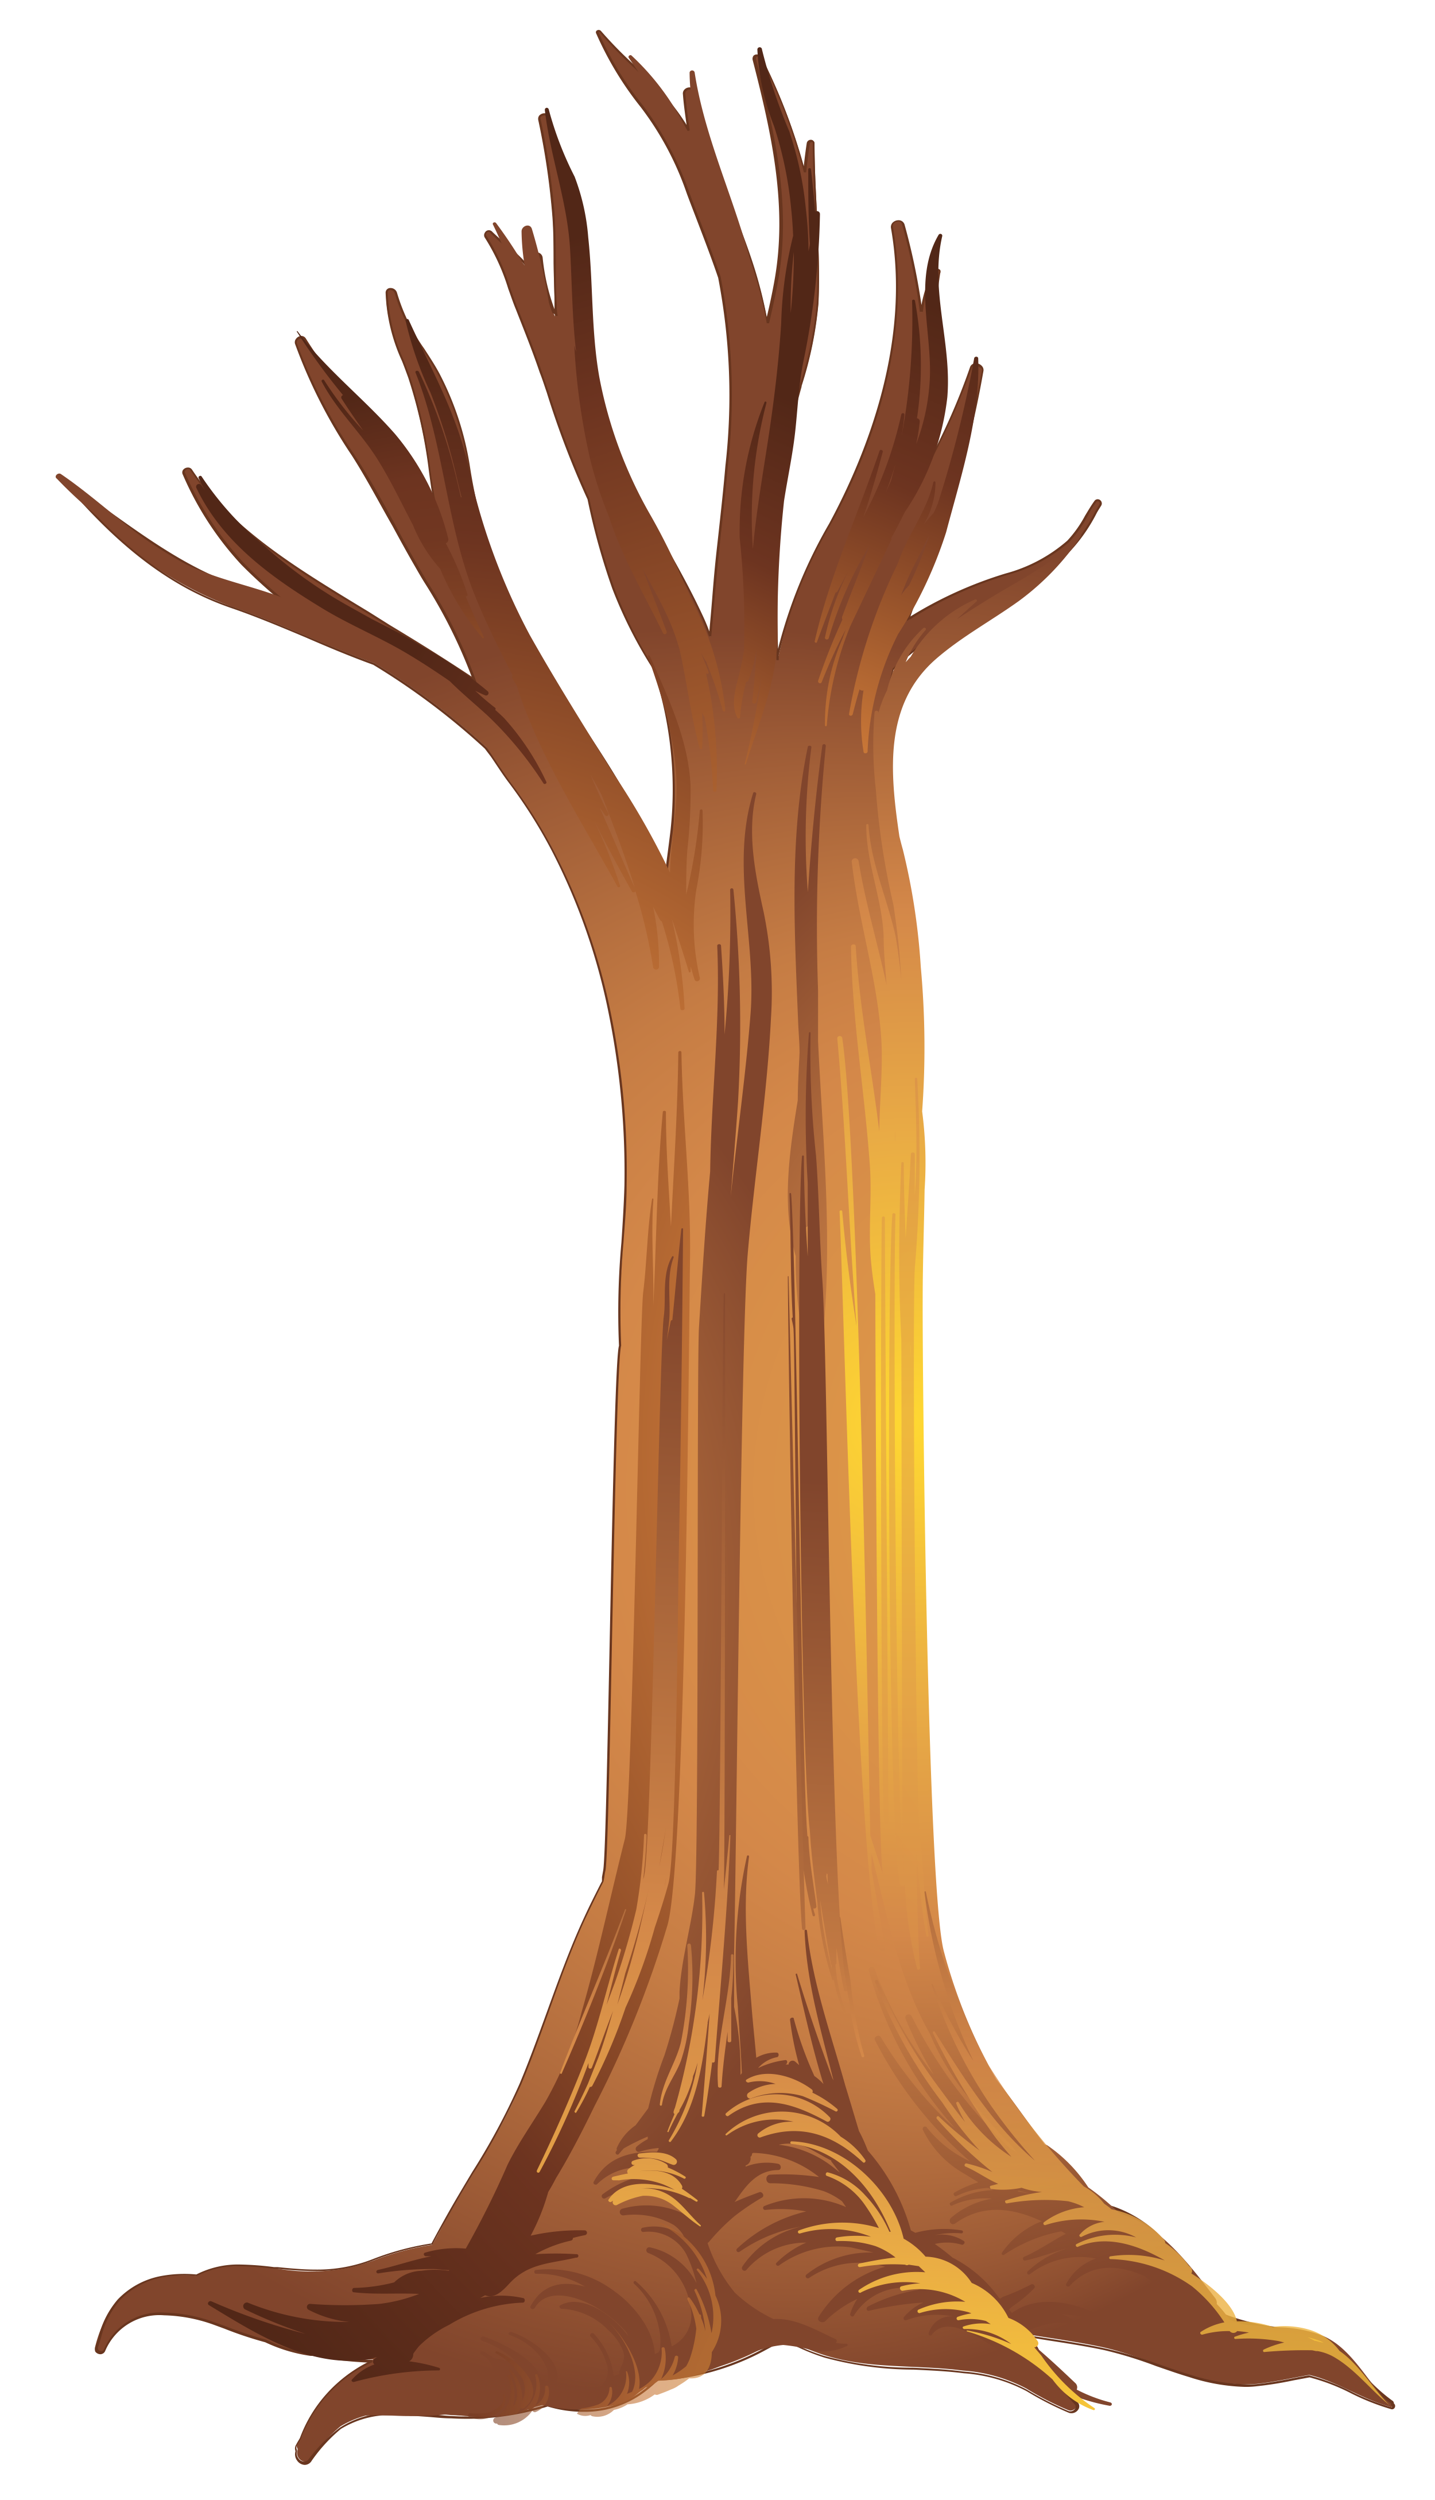 <svg xmlns="http://www.w3.org/2000/svg" xmlns:xlink="http://www.w3.org/1999/xlink" viewBox="0 0 105.46 183.67"><defs><style>.cls-1{mask:url(#mask);filter:url(#luminosity-noclip-3);}.cls-2,.cls-31,.cls-4,.cls-45,.cls-47{mix-blend-mode:multiply;}.cls-2{fill:url(#radial-gradient);}.cls-3{mask:url(#mask-2);filter:url(#luminosity-noclip-4);}.cls-4{fill:url(#radial-gradient-2);}.cls-5{isolation:isolate;}.cls-6{fill:url(#radial-gradient-3);}.cls-7{fill:#69361f;}.cls-8{fill:url(#radial-gradient-4);}.cls-9{fill:url(#radial-gradient-5);}.cls-10{fill:url(#radial-gradient-6);}.cls-11{fill:url(#radial-gradient-7);}.cls-12{fill:url(#radial-gradient-8);}.cls-13{fill:url(#radial-gradient-9);}.cls-14{fill:url(#radial-gradient-10);}.cls-15{fill:url(#radial-gradient-11);}.cls-16{fill:url(#radial-gradient-12);}.cls-17{fill:url(#radial-gradient-13);}.cls-18{fill:url(#radial-gradient-14);}.cls-19{fill:url(#radial-gradient-15);}.cls-20{fill:url(#radial-gradient-16);}.cls-21{fill:url(#radial-gradient-17);}.cls-22{fill:url(#radial-gradient-18);}.cls-23{fill:url(#radial-gradient-19);}.cls-24{fill:url(#linear-gradient);}.cls-25{fill:url(#linear-gradient-2);}.cls-26{fill:url(#linear-gradient-3);}.cls-27{fill:url(#linear-gradient-4);}.cls-28{fill:url(#linear-gradient-5);}.cls-29{fill:url(#linear-gradient-6);}.cls-30{fill:url(#linear-gradient-7);}.cls-31{opacity:0.6;}.cls-32{fill:url(#radial-gradient-20);}.cls-33{fill:url(#radial-gradient-21);}.cls-34{fill:url(#radial-gradient-22);}.cls-35{fill:url(#linear-gradient-8);}.cls-36{fill:url(#linear-gradient-9);}.cls-37{fill:url(#linear-gradient-10);}.cls-38{fill:url(#linear-gradient-11);}.cls-39{fill:url(#linear-gradient-12);}.cls-40{fill:url(#linear-gradient-13);}.cls-41{fill:url(#linear-gradient-14);}.cls-42{fill:url(#linear-gradient-15);}.cls-43{fill:url(#linear-gradient-16);}.cls-44{mask:url(#mask-3);}.cls-45{fill:url(#radial-gradient-23);}.cls-46{mask:url(#mask-4);}.cls-47{fill:url(#radial-gradient-24);}.cls-48{mix-blend-mode:screen;opacity:0.5;}.cls-49{fill:url(#radial-gradient-25);}.cls-50{fill:url(#radial-gradient-26);}.cls-51{opacity:0.8;fill:url(#linear-gradient-17);}.cls-52{filter:url(#luminosity-noclip-2);}.cls-53{filter:url(#luminosity-noclip);}</style><filter id="luminosity-noclip" x="6.04" y="-8661.46" width="96.4" height="32766" filterUnits="userSpaceOnUse" color-interpolation-filters="sRGB"><feFlood flood-color="#fff" result="bg"/><feBlend in="SourceGraphic" in2="bg"/></filter><mask id="mask" x="6.04" y="-8661.46" width="96.4" height="32766" maskUnits="userSpaceOnUse"><g class="cls-53"/></mask><radialGradient id="radial-gradient" cx="683.34" cy="23.31" r="135.85" gradientTransform="matrix(-0.98, 0.06, 0.06, 0.97, 754.8, -16.03)" gradientUnits="userSpaceOnUse"><stop offset="0.16" stop-color="#1a1a1a"/><stop offset="0.25" stop-color="#414141"/><stop offset="0.4" stop-color="#7a7a7a"/><stop offset="0.54" stop-color="#aaa"/><stop offset="0.68" stop-color="#cfcfcf"/><stop offset="0.8" stop-color="#e9e9e9"/><stop offset="0.91" stop-color="#f9f9f9"/><stop offset="1" stop-color="#fff"/></radialGradient><filter id="luminosity-noclip-2" x="22.93" y="-8661.46" width="18.47" height="32766" filterUnits="userSpaceOnUse" color-interpolation-filters="sRGB"><feFlood flood-color="#fff" result="bg"/><feBlend in="SourceGraphic" in2="bg"/></filter><mask id="mask-2" x="22.93" y="-8661.46" width="18.47" height="32766" maskUnits="userSpaceOnUse"><g class="cls-52"/></mask><radialGradient id="radial-gradient-2" cx="686.75" cy="78.64" r="135.88" gradientTransform="matrix(-0.98, 0.06, 0.06, 0.97, 754.8, -16.03)" gradientUnits="userSpaceOnUse"><stop offset="0.16" stop-color="#1a1a1a"/><stop offset="0.34" stop-color="#454545"/><stop offset="0.72" stop-color="#b0b0b0"/><stop offset="1" stop-color="#fff"/></radialGradient><radialGradient id="radial-gradient-3" cx="726.3" cy="86.46" fx="666.075" r="71.97" gradientTransform="matrix(-0.98, 0.06, 0.06, 0.97, 754.8, -16.03)" gradientUnits="userSpaceOnUse"><stop offset="0.07" stop-color="#e9ab45"/><stop offset="0.49" stop-color="#d48849"/><stop offset="0.6" stop-color="#c57c44"/><stop offset="0.8" stop-color="#9d5b36"/><stop offset="0.93" stop-color="#81452c"/></radialGradient><radialGradient id="radial-gradient-4" cx="19.3" cy="93.27" r="75.78" gradientTransform="translate(10.13 9.02) scale(0.98 0.98)" gradientUnits="userSpaceOnUse"><stop offset="0" stop-color="#ffd000"/><stop offset="0.12" stop-color="#e09b2f"/><stop offset="0.4" stop-color="#c77637"/><stop offset="0.82" stop-color="#6d3420"/><stop offset="1" stop-color="#522717"/></radialGradient><radialGradient id="radial-gradient-5" cx="737.27" cy="38.64" r="38.58" gradientTransform="matrix(-0.98, 0.06, 0.06, 0.97, 754.8, -16.03)" gradientUnits="userSpaceOnUse"><stop offset="0" stop-color="#ffd000"/><stop offset="0.12" stop-color="#e09b2f"/><stop offset="0.26" stop-color="#c77637"/><stop offset="0.34" stop-color="#ad6330"/><stop offset="0.46" stop-color="#914f29"/><stop offset="0.58" stop-color="#7d4024"/><stop offset="0.7" stop-color="#713721"/><stop offset="0.82" stop-color="#6d3420"/><stop offset="1" stop-color="#522717"/></radialGradient><radialGradient id="radial-gradient-6" cx="676.74" cy="65.2" r="78.03" xlink:href="#radial-gradient-5"/><radialGradient id="radial-gradient-7" cx="676.74" cy="65.19" r="78.02" gradientTransform="matrix(-0.98, 0.06, 0.06, 0.97, 754.8, -16.03)" gradientUnits="userSpaceOnUse"><stop offset="0" stop-color="#ffd831"/><stop offset="0.22" stop-color="#e9ab45"/><stop offset="0.39" stop-color="#d48849"/><stop offset="0.67" stop-color="#81452c"/></radialGradient><radialGradient id="radial-gradient-8" cx="711.92" cy="57.54" r="69.52" gradientTransform="matrix(-0.98, 0.06, 0.06, 0.97, 754.8, -16.03)" gradientUnits="userSpaceOnUse"><stop offset="0.16" stop-color="#c77637"/><stop offset="0.82" stop-color="#6d3420"/><stop offset="1" stop-color="#522717"/></radialGradient><radialGradient id="radial-gradient-9" cx="676.73" cy="65.2" r="78.03" xlink:href="#radial-gradient-7"/><radialGradient id="radial-gradient-10" cx="676.72" cy="65.2" r="78.04" xlink:href="#radial-gradient-7"/><radialGradient id="radial-gradient-11" cx="676.77" cy="65.21" r="78.02" xlink:href="#radial-gradient-7"/><radialGradient id="radial-gradient-12" cx="22.82" cy="83.36" r="67.87" gradientTransform="translate(10.13 9.02) scale(0.98 0.98)" gradientUnits="userSpaceOnUse"><stop offset="0" stop-color="#ffd000"/><stop offset="0.29" stop-color="#e09b2f"/><stop offset="0.54" stop-color="#c77637"/><stop offset="0.82" stop-color="#6d3420"/><stop offset="1" stop-color="#522717"/></radialGradient><radialGradient id="radial-gradient-13" cx="32.79" cy="83.49" r="74.83" xlink:href="#radial-gradient-12"/><radialGradient id="radial-gradient-14" cx="37.53" cy="83.38" r="74.58" xlink:href="#radial-gradient-12"/><radialGradient id="radial-gradient-15" cx="684.57" cy="92.84" fx="654.532" fy="72.901" r="91.47" gradientTransform="matrix(-0.98, 0.06, 0.06, 0.97, 754.8, -16.03)" xlink:href="#radial-gradient-12"/><radialGradient id="radial-gradient-16" cx="672.04" cy="89.49" r="96.97" xlink:href="#radial-gradient-7"/><radialGradient id="radial-gradient-17" cx="57.9" cy="97.44" r="98.41" gradientTransform="translate(10.13 9.02) scale(0.98 0.98)" xlink:href="#radial-gradient-7"/><radialGradient id="radial-gradient-18" cx="8.83" cy="118.44" fx="-28.409" fy="99.236" r="88.04" gradientTransform="translate(10.13 9.02) scale(0.98 0.98)" xlink:href="#radial-gradient-7"/><radialGradient id="radial-gradient-19" cx="678.98" cy="99.93" r="77.88" xlink:href="#radial-gradient-7"/><linearGradient id="linear-gradient" x1="670.08" y1="157.56" x2="669.99" y2="156.81" gradientTransform="matrix(-1, 0.06, 0.06, 1, 755.79, -26.25)" xlink:href="#radial-gradient-7"/><linearGradient id="linear-gradient-2" x1="699.17" y1="168.21" x2="689.14" y2="84.48" gradientTransform="matrix(-1, 0.06, 0.06, 1, 755.79, -26.25)" xlink:href="#radial-gradient-7"/><linearGradient id="linear-gradient-3" x1="710.44" y1="166.87" x2="700.4" y2="83.1" gradientTransform="matrix(-1, 0.06, 0.06, 1, 755.79, -26.25)" xlink:href="#radial-gradient-7"/><linearGradient id="linear-gradient-4" x1="711.84" y1="166.75" x2="701.8" y2="82.87" gradientTransform="matrix(-1, 0.06, 0.06, 1, 755.79, -26.25)" xlink:href="#radial-gradient-7"/><linearGradient id="linear-gradient-5" x1="710.8" y1="166.8" x2="700.78" y2="83.12" gradientTransform="matrix(-1, 0.06, 0.06, 1, 755.79, -26.25)" xlink:href="#radial-gradient-7"/><linearGradient id="linear-gradient-6" x1="720.42" y1="165.68" x2="710.39" y2="81.91" gradientTransform="matrix(-1, 0.06, 0.06, 1, 755.79, -26.25)" xlink:href="#radial-gradient-7"/><linearGradient id="linear-gradient-7" x1="720.47" y1="165.71" x2="710.42" y2="81.83" gradientTransform="matrix(-1, 0.06, 0.06, 1, 755.79, -26.25)" xlink:href="#radial-gradient-7"/><radialGradient id="radial-gradient-20" cx="705.91" cy="159.84" r="48.66" gradientTransform="matrix(-0.98, 0.06, 0.06, 0.97, 754.8, -16.03)" xlink:href="#radial-gradient-12"/><radialGradient id="radial-gradient-21" cx="705.9" cy="159.83" r="48.67" gradientTransform="matrix(-0.98, 0.06, 0.06, 0.97, 754.8, -16.03)" xlink:href="#radial-gradient-12"/><radialGradient id="radial-gradient-22" cx="705.91" cy="159.82" r="48.66" gradientTransform="matrix(-0.98, 0.06, 0.06, 0.97, 754.8, -16.03)" xlink:href="#radial-gradient-12"/><linearGradient id="linear-gradient-8" x1="712.28" y1="202.23" x2="690.47" y2="20.15" gradientTransform="matrix(-1, 0.08, 0.08, 1, 742.61, -44.72)" xlink:href="#radial-gradient-7"/><linearGradient id="linear-gradient-9" x1="710.16" y1="172.02" x2="700.13" y2="88.24" gradientTransform="matrix(-1, 0.08, 0.08, 1, 742.61, -44.72)" xlink:href="#radial-gradient-7"/><linearGradient id="linear-gradient-10" x1="706.6" y1="172.44" x2="696.57" y2="88.67" gradientTransform="matrix(-1, 0.08, 0.08, 1, 742.61, -44.72)" xlink:href="#radial-gradient-7"/><linearGradient id="linear-gradient-11" x1="707.03" y1="167.27" x2="697" y2="83.52" gradientTransform="matrix(-1, 0.06, 0.06, 1, 755.79, -26.25)" xlink:href="#radial-gradient-7"/><linearGradient id="linear-gradient-12" x1="714.56" y1="198.6" x2="695.66" y2="40.79" gradientTransform="matrix(-1, 0.06, 0.06, 1, 755.79, -26.25)" xlink:href="#radial-gradient-7"/><linearGradient id="linear-gradient-13" x1="721.44" y1="242.08" x2="693.79" y2="11.18" gradientTransform="matrix(-1, 0.06, 0.06, 1, 755.79, -26.25)" xlink:href="#radial-gradient-7"/><linearGradient id="linear-gradient-14" x1="724.56" y1="266.14" x2="690.69" y2="-16.7" gradientTransform="matrix(-1, 0.06, 0.06, 1, 755.79, -26.25)" xlink:href="#radial-gradient-7"/><linearGradient id="linear-gradient-15" x1="727.54" y1="186.7" x2="708.14" y2="24.78" gradientTransform="matrix(-1, 0.06, 0.06, 1, 755.79, -26.25)" xlink:href="#radial-gradient-7"/><linearGradient id="linear-gradient-16" x1="725.84" y1="165.04" x2="715.8" y2="81.26" gradientTransform="matrix(-1, 0.06, 0.06, 1, 755.79, -26.25)" xlink:href="#radial-gradient-7"/><filter id="luminosity-noclip-3" x="6.04" y="-18.01" width="96.4" height="199.02" filterUnits="userSpaceOnUse" color-interpolation-filters="sRGB"><feFlood flood-color="#fff" result="bg"/><feBlend in="SourceGraphic" in2="bg"/></filter><mask id="mask-3" x="6.04" y="-18.01" width="96.4" height="199.02" maskUnits="userSpaceOnUse"><g class="cls-1"><path class="cls-2" d="M7.62,118.59c1.48-3.36,5.26-3,8.16-1.94a34.21,34.21,0,0,0,3.75,1.23,12,12,0,0,0,3.53,1.06,23.45,23.45,0,0,0,4.34.48,10.13,10.13,0,0,0-5.3,5.68c-.09.16-.19.32-.28.49a.39.39,0,0,0,0,.4l0,.08c-.19.6.61,1.23,1,.62A12.17,12.17,0,0,1,25,124.34a7.12,7.12,0,0,1,3.12-1,42.38,42.38,0,0,1,5,.18,19.92,19.92,0,0,0,7.1-.87,7.79,7.79,0,0,0,7-1,11,11,0,0,0,1-.86,18.48,18.48,0,0,0,7.8-2.18c.5-.26,1-.54,1.5-.84a17,17,0,0,0,3,1.34c3.33,1,6.8.69,10.23,1.14a11.63,11.63,0,0,1,4.66,1.32,22.54,22.54,0,0,0,3.09,1.59c.37.15.83-.32.52-.65-.76-.82-1.4-1.72-2.12-2.51-.42-.79-.83-1.59-1.24-2.38,1.82.29,3.65.54,5.43.93,2.17.46,4.12,1.34,6.23,2a12.85,12.85,0,0,0,5,.68c1.31-.13,2.59-.44,3.89-.66,2.1.49,3.91,1.79,6,2.34.16.05.23-.18.12-.27l0,0a.18.18,0,0,0-.09-.2,9,9,0,0,1-1.44-1.23c-1.12-1.44-2.21-3-3.88-3.67a9.31,9.31,0,0,0-3.58-.54c-.2,0-.4-.07-.61-.09a14.12,14.12,0,0,1-2.64-.72h0a10.34,10.34,0,0,0-.77-.91.57.57,0,0,0-.11-.42,26.46,26.46,0,0,0-4.38-4.83,8.44,8.44,0,0,0-3-1.77l-.15,0c-.59-.54-1.25-1-1.87-1.5a11.08,11.08,0,0,0-3-3.08l-.2-.08c-1.22-1.56-2.31-3.21-3.57-4.76a39.7,39.7,0,0,1-3.85-9.44,54.37,54.37,0,0,1-1.56-14.15c0-2.65.11-5.3.15-7.94a30.08,30.08,0,0,0-.18-5.77,64.71,64.71,0,0,0-.11-10.6,47.35,47.35,0,0,0-1.31-8.63c-.09-.32-.17-.64-.26-1-.71-4.79-1.14-9.71,2.7-13.06,1.88-1.64,4.06-2.8,6.07-4.25a18.51,18.51,0,0,0,3.46-3.26,19.24,19.24,0,0,0,2.66-3.79c.16-.24-.18-.53-.36-.28a20.53,20.53,0,0,1-2,2.92,11.42,11.42,0,0,1-4.56,2.42,29.75,29.75,0,0,0-7.06,3.19l-.16.11c.92-2.67,2-5.31,2.9-8A74,74,0,0,0,72.16,7c.09-.47-.68-.7-.83-.23A53.05,53.05,0,0,1,67.53,15,28.84,28.84,0,0,0,69,7.26c.16-2.49-.52-5.08,0-7.52.06-.25-.3-.32-.4-.12a9,9,0,0,0-1,3.05,46.05,46.05,0,0,0-1.3-6.45c-.13-.48-.92-.27-.84.2,1.3,7.49-1,15.23-4.56,21.79a33.79,33.79,0,0,0-3.83,9.63c0,.13,0,.25-.07.36v-.28a97.82,97.82,0,0,1,.47-13.48c.08-.59.16-1.19.26-1.77.2-.88.35-1.77.5-2.67.15-.65.31-1.29.5-1.93A27.66,27.66,0,0,0,60,2c.19-3.93-.29-7.8-.29-11.72,0-.23-.37-.22-.4,0-.1.71-.19,1.43-.27,2.14a42.84,42.84,0,0,0-3.2-8.46.27.27,0,0,0-.51.2C56.75-10.55,58-5.08,57,.44c-.19,1-.41,2-.64,3a31.18,31.18,0,0,0-1-4C54-4.82,51.78-9,51-13.44a.4.4,0,0,0-.8.1c.08.9.2,1.78.33,2.66a14.4,14.4,0,0,0-1.72-2.41c-1.51-1.71-3.31-3.12-4.76-4.88a.13.13,0,0,0-.22.13,24.72,24.72,0,0,0,3.25,5.37,22.42,22.42,0,0,1,3.39,6.34C51.28-4.08,52.11-2,52.83.11A45.31,45.31,0,0,1,53.36,14c-.2,2.48-.5,4.95-.76,7.43-.18,1.69-.27,3.41-.46,5.1-.18-.51-.38-1-.6-1.51-1.67-3.56-3.79-6.88-5.62-10.35-.5-.94-1-1.9-1.38-2.85C44,8,42.76,4.38,42.46.56c-.33-4.17-.69-8.24-2.15-12.21-.15-.39-.81-.24-.72.19a54.9,54.9,0,0,1,1,6.65c.17,2.3.06,4.59.18,6.89,0,.28,0,.58.06.86,0-.1-.09-.21-.14-.3a15.87,15.87,0,0,1-.94-4c0-.39-.7-.41-.71,0S39-.65,39-.3a23.41,23.41,0,0,0-3-2.92c-.22-.22-.54.12-.38.35A24.84,24.84,0,0,1,38,2.39c.62,1.55,1.23,3.1,1.77,4.68a85.13,85.13,0,0,0,3.55,9.32,49.93,49.93,0,0,0,1.82,6.55A32.93,32.93,0,0,0,48,28.86a27.91,27.91,0,0,1,1.32,11.83c-.13,1.06-.28,2.12-.42,3.18-1-1.58-1.69-3.26-2.55-4.88-2.07-3.88-4.76-7.39-7-11.17A39.31,39.31,0,0,1,34.44,14a21.47,21.47,0,0,0-2.22-6.8c-1.08-2-2.63-3.75-3.17-6-.08-.33-.66-.42-.67,0,0,2.23.92,4.14,1.66,6.21a44,44,0,0,1,1.68,8.18c.08.54.18,1.07.28,1.6a64,64,0,0,0-4.1-5.59c-1.87-2.28-4.09-4.46-5.57-7-.22-.37-.78,0-.64.35a38.32,38.32,0,0,0,4.15,8.14c1.76,2.63,3.13,5.48,4.72,8.21a42.89,42.89,0,0,1,4.21,8.3c-2.48-1.74-5.1-3.27-7.75-4.89-4.61-2.82-9.95-5.88-13-10.46-.19-.28-.69,0-.54.3a23.34,23.34,0,0,0,4.29,6.58,38.58,38.58,0,0,0,2.93,2.67c-.83-.27-1.67-.52-2.51-.76-4.43-1.29-8-4.18-11.76-6.76-.21-.14-.54.11-.35.33A26.3,26.3,0,0,0,17,24.29c3.56,1.22,7,2.89,10.49,4.15a51.8,51.8,0,0,1,8.23,6.19c.56.85,1.11,1.71,1.7,2.51a37.89,37.89,0,0,1,3.24,5.13,45.71,45.71,0,0,1,4.18,12,58.24,58.24,0,0,1,1.14,12.57c-.1,3.84-.66,7.88-.4,11.77a36,36,0,0,0-1.17,4.76c0,.27-.08.54-.13.81-.45.9-.9,1.79-1.3,2.65-1.85,4-3.06,8.2-4.75,12.26-1.4,3.35-3.41,6.24-5.18,9.38-.45.79-.89,1.58-1.32,2.38a19.7,19.7,0,0,0-4.3,1.15,13.8,13.8,0,0,1-7.07.6c-2.13-.23-4-.5-5.94.51a9,9,0,0,0-2.68.13,5.79,5.79,0,0,0-3.06,1.69A8.52,8.52,0,0,0,7,118.33.33.33,0,0,0,7.62,118.59ZM45.25,29.66c.06-.14.12-.28.19-.42s.27-.23.42-.34c-.08.12-.17.24-.24.36S45.37,29.52,45.25,29.66Z"/></g></mask><radialGradient id="radial-gradient-23" cx="9.36" cy="79.41" r="153" gradientTransform="translate(10.13 9.02) scale(0.98 0.98)" gradientUnits="userSpaceOnUse"><stop offset="0.16" stop-color="#e9ab45"/><stop offset="0.26" stop-color="#d69840"/><stop offset="0.48" stop-color="#b17438"/><stop offset="0.68" stop-color="#975a31"/><stop offset="0.86" stop-color="#874b2d"/><stop offset="1" stop-color="#81452c"/></radialGradient><filter id="luminosity-noclip-4" x="22.93" y="156.42" width="18.47" height="17.5" filterUnits="userSpaceOnUse" color-interpolation-filters="sRGB"><feFlood flood-color="#fff" result="bg"/><feBlend in="SourceGraphic" in2="bg"/></filter><mask id="mask-4" x="22.93" y="156.42" width="18.47" height="17.5" maskUnits="userSpaceOnUse"><g class="cls-3"><path class="cls-4" d="M31.17,169.85c3.35-1.61,4.46-2.29,6.11-5.63s4.12-7.8,4.12-7.8a74.12,74.12,0,0,0-3.55,8.46,8.18,8.18,0,0,0-2,3.46,3.92,3.92,0,0,0-1.69,1.23,10.9,10.9,0,0,0-5.39,4,6.06,6.06,0,0,0-2.2.36c.27-.15.54-.3.83-.43a24.34,24.34,0,0,1-4.34-.49l-.13,0C26.76,173.34,28.47,171.14,31.17,169.85Z"/></g></mask><radialGradient id="radial-gradient-24" cx="686.75" cy="78.64" r="135.88" gradientTransform="matrix(-0.98, 0.06, 0.06, 0.97, 754.8, -16.03)" gradientUnits="userSpaceOnUse"><stop offset="0.16" stop-color="#e9ab45"/><stop offset="0.52" stop-color="#be813b"/><stop offset="1" stop-color="#81452c"/></radialGradient><radialGradient id="radial-gradient-25" cx="683.32" cy="95.13" fx="683.322" r="98.47" xlink:href="#radial-gradient-3"/><radialGradient id="radial-gradient-26" cx="646.47" cy="103.44" fx="646.472" r="212.81" xlink:href="#radial-gradient-3"/><linearGradient id="linear-gradient-17" x1="685.59" y1="169.82" x2="675.56" y2="86.09" gradientTransform="matrix(-1, 0.06, 0.06, 1, 755.79, -26.25)" xlink:href="#radial-gradient-7"/></defs><g class="cls-5"><g id="Capa_1" data-name="Capa 1"><path class="cls-6" d="M7,172.39A8.54,8.54,0,0,1,8.67,169a5.86,5.86,0,0,1,3.05-1.69,9,9,0,0,1,2.68-.12c1.92-1,3.81-.76,6-.52a13.77,13.77,0,0,0,7.06-.6,20.37,20.37,0,0,1,4.31-1.15c.43-.79.86-1.59,1.31-2.38,1.77-3.14,3.78-6,5.18-9.38,1.69-4,2.9-8.27,4.76-12.25.39-.86.84-1.75,1.29-2.65.05-.27.09-.55.14-.81.29-1.64.65-37,1.16-38.55-.26-3.89.3-7.93.4-11.77a58.48,58.48,0,0,0-1.14-12.59,45.66,45.66,0,0,0-4.18-12,39.07,39.07,0,0,0-3.24-5.12c-.59-.8-1.14-1.66-1.7-2.51a51.21,51.21,0,0,0-8.23-6.19c-3.53-1.26-6.93-2.93-10.48-4.15A26.08,26.08,0,0,1,6.14,36.9c-.2-.21.12-.47.34-.32,3.74,2.57,7.32,5.47,11.75,6.76.84.24,1.68.49,2.51.76a38.63,38.63,0,0,1-2.92-2.67,23,23,0,0,1-4.29-6.59c-.15-.31.33-.58.53-.29,3,4.58,8.38,7.64,13,10.46,2.66,1.62,5.29,3.15,7.77,4.89a43.5,43.5,0,0,0-4.22-8.3c-1.58-2.73-3-5.59-4.72-8.21a38.79,38.79,0,0,1-4.15-8.14c-.13-.38.43-.72.64-.35,1.47,2.55,3.7,4.73,5.57,7A64,64,0,0,1,32,37.5c-.1-.53-.19-1.06-.28-1.6a43,43,0,0,0-1.68-8.18c-.74-2.07-1.69-4-1.66-6.22,0-.41.6-.32.67,0,.54,2.23,2.1,4,3.17,6a21.47,21.47,0,0,1,2.22,6.8A39.58,39.58,0,0,0,39.38,48.1c2.25,3.77,4.95,7.29,7,11.17.86,1.62,1.58,3.3,2.54,4.88.15-1.06.3-2.12.42-3.18a28.13,28.13,0,0,0-1.31-11.84,32.56,32.56,0,0,1-2.94-5.91,50.37,50.37,0,0,1-1.82-6.55,83.08,83.08,0,0,1-3.54-9.32c-.55-1.58-1.16-3.13-1.78-4.68a25.63,25.63,0,0,0-2.27-5.26c-.17-.24.16-.57.37-.35A22.07,22.07,0,0,1,39,20c0-.35,0-.7,0-1.06s.67-.38.7,0a16.13,16.13,0,0,0,.94,4,2.92,2.92,0,0,1,.14.31c0-.29,0-.58,0-.86-.13-2.3,0-4.59-.19-6.9a53.53,53.53,0,0,0-1-6.65c-.09-.42.57-.57.72-.17,1.45,3.95,1.82,8,2.15,12.2.3,3.82,1.52,7.45,2.09,11.21C45,33,45.45,34,46,34.91c1.84,3.47,3.95,6.79,5.62,10.35.22.49.42,1,.6,1.51.19-1.7.28-3.41.46-5.1.26-2.48.55-5,.76-7.43a45.3,45.3,0,0,0-.52-13.85c-.74-2.11-1.56-4.19-2.33-6.24a22.28,22.28,0,0,0-3.39-6.34,23.77,23.77,0,0,1-3.24-5.38c-.06-.13.12-.22.21-.12,1.44,1.76,3.26,3.17,4.76,4.87a16,16,0,0,1,1.73,2.41c-.14-.88-.26-1.76-.34-2.65a.41.41,0,0,1,.81-.1c.73,4.44,2.94,8.62,4.29,12.89a31.74,31.74,0,0,1,1,4c.24-1,.46-2,.64-3,1-5.52-.2-11-1.59-16.31a.27.27,0,0,1,.51-.2,42.23,42.23,0,0,1,3.2,8.46c.08-.72.17-1.43.27-2.14,0-.22.41-.23.41,0,0,3.92.47,7.79.28,11.72a27.12,27.12,0,0,1-1.26,6.1c-.18.64-.34,1.28-.48,1.93-.15.9-.31,1.79-.51,2.67-.1.59-.18,1.17-.25,1.77a96.28,96.28,0,0,0-.47,13.48v.28c0-.12,0-.23.06-.36A33.58,33.58,0,0,1,61,38.48c3.53-6.55,5.86-14.29,4.55-21.78-.08-.47.71-.68.84-.2a46.24,46.24,0,0,1,1.31,6.44,9.16,9.16,0,0,1,.94-3c.12-.2.47-.13.42.12-.54,2.44.14,5,0,7.52a28.84,28.84,0,0,1-1.47,7.72A53.05,53.05,0,0,0,71.36,27c.15-.47.92-.24.83.23a74,74,0,0,1-2.55,10.26c-.91,2.67-2,5.31-2.9,8l.16-.11A29.57,29.57,0,0,1,74,42.17a11.54,11.54,0,0,0,4.56-2.42,21.47,21.47,0,0,0,2-2.92c.17-.25.51,0,.36.28-1.31,2.13-2.13,3.69-4.31,5.08s-4.63,2.65-6.94,4a18.25,18.25,0,0,0-4,3,27,27,0,0,0-.74,9.6c.5,4.6,1.47,9.11,1.83,13.74.71,9.16-.57,52.1.08,61.24A47,47,0,0,0,69,145.32a37.8,37.8,0,0,0,2.27,5.32c1,1.86,2.33,3.46,3.18,5.36l0,.11A19.81,19.81,0,0,1,76.27,158a19.49,19.49,0,0,0,2.34,3c.85.73,2.26.83,3.3,1.16a8.66,8.66,0,0,1,3.26,2.06c1.44,1.38,2.15,3.18,3.12,4.81a7.84,7.84,0,0,0,1.84,1.07c2.27.93,4.83.82,7.1,1.88,2.1,1,3.17,3.13,5,4.37a.23.23,0,0,1,.1.2l0,0c.11.1,0,.32-.11.28-2.12-.55-3.93-1.87-6-2.35-1.28.22-2.57.53-3.88.66a12.85,12.85,0,0,1-5-.68c-2.11-.63-4.06-1.5-6.22-2-1.8-.39-3.62-.64-5.43-.93.4.79.8,1.59,1.23,2.38.73.8,1.36,1.69,2.12,2.51.32.34-.16.8-.52.65a22.54,22.54,0,0,1-3.09-1.59,11.63,11.63,0,0,0-4.66-1.32c-3.43-.45-6.9-.08-10.23-1.15a15.38,15.38,0,0,1-3-1.34c-.5.31-1,.59-1.5.85a18.63,18.63,0,0,1-7.8,2.19c-.33.31-.67.59-1,.86a7.82,7.82,0,0,1-7,1,19.89,19.89,0,0,1-7.09.86,44.86,44.86,0,0,0-5-.18,7.16,7.16,0,0,0-3.12,1,12.1,12.1,0,0,0-2.16,2.35c-.44.61-1.22,0-1-.61l0-.09a.37.37,0,0,1,0-.4c.09-.17.19-.33.29-.49a10.09,10.09,0,0,1,5.29-5.67A24,24,0,0,1,23.1,173a11.86,11.86,0,0,1-3.53-1.06,34.37,34.37,0,0,1-3.76-1.23c-2.9-1-6.67-1.42-8.16,1.95C7.48,173,6.91,172.79,7,172.39Z"/><path class="cls-7" d="M22.39,181.09a.72.72,0,0,1-.55-.31.77.77,0,0,1-.13-.67l0-.05a.5.5,0,0,1,.05-.45c.09-.18.19-.33.28-.49a10.07,10.07,0,0,1,5-5.55,24.18,24.18,0,0,1-4-.49l-.23,0a11.58,11.58,0,0,1-3.32-1,27.65,27.65,0,0,1-3-1l-.71-.26a11.54,11.54,0,0,0-3.72-.72,4.32,4.32,0,0,0-4.33,2.62.39.39,0,0,1-.36.24.49.49,0,0,1-.36-.18.46.46,0,0,1,0-.38c.08-.23.16-.46.23-.69a6.64,6.64,0,0,1,1.41-2.77,5.92,5.92,0,0,1,3.11-1.71,9.36,9.36,0,0,1,2.67-.13,6.72,6.72,0,0,1,3.23-.73,21.69,21.69,0,0,1,2.48.19l.26,0c.83.08,1.81.18,2.77.18a11.16,11.16,0,0,0,4.26-.78,20.2,20.2,0,0,1,4.28-1.14c.35-.66.81-1.5,1.29-2.35s1.14-1.95,1.7-2.89a49.48,49.48,0,0,0,3.48-6.48c.73-1.74,1.37-3.52,2-5.25.84-2.32,1.7-4.72,2.76-7,.36-.79.76-1.58,1.18-2.41l.12-.23,0-.3.09-.5c.33-1.87.7-37.17,1.16-38.54a56.74,56.74,0,0,1,.18-7.6c.09-1.37.18-2.79.22-4.16a58.81,58.81,0,0,0-1.14-12.57,45.43,45.43,0,0,0-4.18-12,36.33,36.33,0,0,0-3.23-5.11c-.44-.59-.85-1.24-1.27-1.85L35.63,55a51.39,51.39,0,0,0-8.2-6.16c-1.66-.6-3.33-1.3-4.94-2-1.81-.76-3.66-1.54-5.53-2.18C13.08,43.32,9.63,40.88,6.07,37A.27.27,0,0,1,6,36.66a.37.37,0,0,1,.52-.15l1.86,1.31c3,2.14,6.18,4.36,9.87,5.44.77.22,1.46.43,2.09.63-.89-.76-1.77-1.56-2.6-2.4a23.2,23.2,0,0,1-4.3-6.61.34.34,0,0,1,0-.34.45.45,0,0,1,.37-.19.34.34,0,0,1,.3.15c2.84,4.28,7.77,7.27,12.1,9.91l.86.52,1.59,1c2.08,1.25,4,2.45,6,3.78a37.33,37.33,0,0,0-3.47-6.92c-.23-.37-.45-.75-.66-1.12-.58-1-1.13-2-1.67-3-1-1.74-1.93-3.53-3-5.2a37.62,37.62,0,0,1-4.16-8.16.4.4,0,0,1,.05-.41.51.51,0,0,1,.4-.22.4.4,0,0,1,.34.21,33.17,33.17,0,0,0,3.84,5c.58.65,1.17,1.33,1.72,2,1.4,1.72,2.68,3.45,3.87,5.24-.08-.41-.15-.8-.21-1.18s-.13-.89-.19-1.34A35.83,35.83,0,0,0,30,27.74c-.15-.41-.3-.82-.46-1.22a13.2,13.2,0,0,1-1.2-5,.34.34,0,0,1,.36-.36.49.49,0,0,1,.48.36,13.78,13.78,0,0,0,2,4.1c.38.59.79,1.21,1.13,1.85a22,22,0,0,1,2.23,6.83,38.93,38.93,0,0,0,4.9,13.78c.93,1.57,2,3.11,3,4.61,1.4,2.11,2.85,4.28,4.06,6.55.32.61.63,1.24.93,1.84.46.94.94,1.91,1.49,2.84l0-.13c.12-.92.25-1.87.36-2.81A27.87,27.87,0,0,0,48,49.17,32.66,32.66,0,0,1,45,43.25a49.72,49.72,0,0,1-1.82-6.56,65.87,65.87,0,0,1-3-7.86c-.17-.49-.33-1-.51-1.45-.53-1.56-1.11-3-1.77-4.68-.2-.48-.37-1-.55-1.49a15.37,15.37,0,0,0-1.72-3.75.33.33,0,0,1,0-.36.33.33,0,0,1,.52-.1c.3.3.64.59,1,.91A13.34,13.34,0,0,1,39,19.7c0-.27,0-.53,0-.78a.39.39,0,0,1,.42-.38.44.44,0,0,1,.46.39,15.34,15.34,0,0,0,.87,3.79c0-.12,0-.24,0-.36,0-1-.06-2.09-.07-3.11,0-1.24,0-2.52-.12-3.77a53.47,53.47,0,0,0-1-6.65.4.4,0,0,1,.07-.34A.54.54,0,0,1,40,8.32a.44.44,0,0,1,.42.28c1.41,3.83,1.8,7.65,2.16,12.24a46.14,46.14,0,0,0,1.15,6.56c.34,1.51.69,3.07.93,4.63.49,1.1.92,2,1.37,2.84.7,1.33,1.46,2.65,2.18,3.94,1.18,2.07,2.41,4.21,3.43,6.41.17.36.33.74.49,1.17.07-.77.14-1.55.2-2.3s.13-1.62.21-2.44.15-1.42.23-2.14c.19-1.73.39-3.52.54-5.28a45.6,45.6,0,0,0-.53-13.82c-.51-1.5-1.09-3-1.64-4.44-.23-.6-.46-1.19-.68-1.79a22.41,22.41,0,0,0-3.38-6.32,24.3,24.3,0,0,1-3.26-5.39.18.18,0,0,1,0-.19.23.23,0,0,1,.35,0A30.41,30.41,0,0,0,46.75,4.9c.74.71,1.5,1.44,2.19,2.23a15.34,15.34,0,0,1,1.52,2.05c-.12-.83-.22-1.55-.27-2.24a.42.42,0,0,1,.12-.37.52.52,0,0,1,.37-.15.48.48,0,0,1,.48.41,41,41,0,0,0,2.59,8.24c.6,1.51,1.21,3.08,1.7,4.64a32.47,32.47,0,0,1,.9,3.59c.24-1,.41-1.83.55-2.6,1-5.46-.17-10.81-1.58-16.27a.38.38,0,0,1,.06-.34A.35.35,0,0,1,55.65,4a.37.37,0,0,1,.33.21,43.73,43.73,0,0,1,3.09,8c.07-.64.14-1.18.22-1.7a.3.3,0,0,1,.3-.24.25.25,0,0,1,.2.09.21.21,0,0,1,.07.17c0,1.66.09,3.34.17,5,.11,2.21.23,4.5.12,6.77a27.88,27.88,0,0,1-1.24,6.06l0,.05c-.17.6-.34,1.24-.49,1.93-.14.85-.3,1.76-.51,2.67-.09.57-.18,1.16-.25,1.75a93.68,93.68,0,0,0-.48,12.91,35.66,35.66,0,0,1,3.75-9.19c2.87-5.32,6-13.42,4.55-21.72a.47.47,0,0,1,.1-.38.61.61,0,0,1,.45-.2.45.45,0,0,1,.45.33,47.23,47.23,0,0,1,1.24,5.9,8.61,8.61,0,0,1,.86-2.51.34.34,0,0,1,.29-.16.31.31,0,0,1,.23.1.28.28,0,0,1,0,.23,15.57,15.57,0,0,0-.1,4.42,22.78,22.78,0,0,1,.08,3.09A28.89,28.89,0,0,1,68,34.35,47,47,0,0,0,71.28,27a.43.43,0,0,1,.44-.31.59.59,0,0,1,.45.21.43.43,0,0,1,.1.38,75.09,75.09,0,0,1-2.55,10.27c-.45,1.34-1,2.68-1.45,4s-.93,2.48-1.36,3.74a29.73,29.73,0,0,1,7-3.16,11.38,11.38,0,0,0,4.53-2.41,8.79,8.79,0,0,0,1.3-1.83c.22-.36.44-.74.68-1.07a.29.29,0,0,1,.5,0,.3.3,0,0,1,0,.34c-.11.18-.23.36-.33.55a12.23,12.23,0,0,1-4,4.56c-1.52,1-3.13,1.85-4.68,2.71-.74.4-1.52.82-2.27,1.25a18,18,0,0,0-4,3A27,27,0,0,0,65,58.77c.22,2,.52,4,.83,5.95.39,2.54.8,5.17,1,7.8a129.52,129.52,0,0,1,0,13.93c-.15,4.43-.3,42.8,0,47.31a46.75,46.75,0,0,0,2.24,11.54,40.16,40.16,0,0,0,2.26,5.31c.44.82,1,1.6,1.44,2.36a20.22,20.22,0,0,1,1.74,3s0,.05,0,.08v0A19.94,19.94,0,0,1,76.34,158c.28.34.53.72.78,1.09a9.42,9.42,0,0,0,1.54,1.9,5.34,5.34,0,0,0,2.25.88c.36.08.7.16,1,.26a9.06,9.06,0,0,1,3.31,2.08,13.64,13.64,0,0,1,2.39,3.51c.23.43.47.88.72,1.3a7.9,7.9,0,0,0,1.82,1.05,16.31,16.31,0,0,0,3.3.84,15.69,15.69,0,0,1,3.8,1.05,9.84,9.84,0,0,1,2.91,2.4,12.67,12.67,0,0,0,2.15,2,.24.24,0,0,1,.13.22h0a.23.23,0,0,1,.07.28.22.22,0,0,1-.26.14,17.45,17.45,0,0,1-2.94-1.16,15,15,0,0,0-3.07-1.18l-1.18.22a26,26,0,0,1-2.69.43,6.49,6.49,0,0,1-.88.05,14.46,14.46,0,0,1-4.12-.73c-.81-.24-1.62-.53-2.41-.8a30.53,30.53,0,0,0-3.8-1.17c-1.37-.29-2.78-.51-4.15-.72l-1.1-.18c.11.24.23.48.36.71.26.51.51,1,.78,1.52s.67.77,1,1.15.74.91,1.14,1.34a.43.43,0,0,1,.09.48.6.6,0,0,1-.71.31,23,23,0,0,1-3.11-1.59,11.65,11.65,0,0,0-4.62-1.32c-1.24-.16-2.5-.21-3.72-.27a25,25,0,0,1-6.52-.88,15.46,15.46,0,0,1-3-1.31c-.44.27-.92.53-1.46.82a18.71,18.71,0,0,1-7.81,2.19c-.33.31-.66.6-1,.85a7.28,7.28,0,0,1-4.45,1.43,9,9,0,0,1-2.63-.39,19.91,19.91,0,0,1-7.11.87c-.53,0-1.06-.06-1.57-.1-.81-.06-1.63-.12-2.45-.12-.36,0-.69,0-1,0a7,7,0,0,0-3.07,1,11.63,11.63,0,0,0-2.14,2.33A.6.6,0,0,1,22.39,181.09ZM12.06,169.9a11.36,11.36,0,0,1,3.78.74l.71.25a28.18,28.18,0,0,0,3,1h0a11,11,0,0,0,3.29,1l.21,0a23.18,23.18,0,0,0,4.32.48l0,.17a10,10,0,0,0-5.25,5.62c-.11.17-.2.33-.3.5a.34.34,0,0,0,0,.32v.06a.07.07,0,0,1,0,.05l0,0a.62.62,0,0,0,.11.52.53.53,0,0,0,.41.24.48.48,0,0,0,.37-.21A11.28,11.28,0,0,1,25,178.34a7,7,0,0,1,3.15-1.06c.33,0,.67,0,1,0,.82,0,1.66.06,2.45.12.52,0,1.06.08,1.58.1a19.88,19.88,0,0,0,7.07-.86h.05a9.58,9.58,0,0,0,2.61.38,7,7,0,0,0,4.34-1.4c.33-.25.66-.54,1-.85l0,0h0a18.36,18.36,0,0,0,7.77-2.17c.55-.29,1-.57,1.49-.85l.05,0,0,0a13.94,13.94,0,0,0,3,1.33,24.37,24.37,0,0,0,6.48.87c1.22.06,2.49.11,3.72.28a11.78,11.78,0,0,1,4.7,1.33,23.79,23.79,0,0,0,3.08,1.58.41.41,0,0,0,.49-.22.26.26,0,0,0-.06-.29c-.41-.44-.78-.9-1.14-1.35s-.65-.79-1-1.16v0c-.27-.5-.54-1-.8-1.52l-.44-.85-.07-.16.16,0,1.28.2c1.36.21,2.78.43,4.15.72A32.24,32.24,0,0,1,85,173.64c.78.27,1.59.56,2.4.8a14.11,14.11,0,0,0,4.07.72,6.11,6.11,0,0,0,.86,0c.9-.09,1.81-.26,2.68-.43.4-.08.8-.16,1.2-.22h0a15.49,15.49,0,0,1,3.12,1.2,16.75,16.75,0,0,0,2.91,1.14s.05,0,.05,0a.09.09,0,0,0,0-.09l-.06-.05v-.06s0-.08-.06-.11a13,13,0,0,1-2.18-2,9.54,9.54,0,0,0-2.86-2.37,15.15,15.15,0,0,0-3.75-1,16.21,16.21,0,0,1-3.34-.85,8.29,8.29,0,0,1-1.86-1.08l0,0c-.25-.44-.5-.89-.73-1.33a13.62,13.62,0,0,0-2.37-3.47,8.6,8.6,0,0,0-3.23-2c-.31-.1-.64-.17-1-.26a5.37,5.37,0,0,1-2.31-.91A9.85,9.85,0,0,1,77,159.16c-.24-.36-.5-.73-.76-1.08a21.22,21.22,0,0,0-1.74-1.91l0,0v0a.14.14,0,0,1,0-.06,20.87,20.87,0,0,0-1.73-3c-.49-.76-1-1.55-1.44-2.37A37,37,0,0,1,69,145.35a47,47,0,0,1-2.26-11.58c-.32-4.52-.17-42.89,0-47.33a129.16,129.16,0,0,0-.05-13.91c-.2-2.62-.61-5.24-1-7.78-.29-2-.61-4-.82-6a27.2,27.2,0,0,1,.74-9.63v0l0,0a17.65,17.65,0,0,1,4-3c.75-.43,1.51-.86,2.27-1.26C73.4,44,75,43.1,76.52,42.12a11.74,11.74,0,0,0,3.94-4.5l.33-.55a.17.17,0,0,0,0-.17.13.13,0,0,0-.23,0c-.23.34-.45.7-.65,1.06a9.23,9.23,0,0,1-1.34,1.87A11.44,11.44,0,0,1,74,42.25a29.83,29.83,0,0,0-7,3.18l-.08.06-.07,0-.21.14.08-.24c.46-1.34,1-2.69,1.45-4s1-2.65,1.45-4a76.31,76.31,0,0,0,2.55-10.25A.27.27,0,0,0,72,27a.44.44,0,0,0-.32-.14.26.26,0,0,0-.27.19A49.31,49.31,0,0,1,68,34.6l-.38.7-.15-.07a28.37,28.37,0,0,0,1.46-7.7,24,24,0,0,0-.08-3.06A15.57,15.57,0,0,1,69,20a.13.13,0,0,0,0-.09.18.18,0,0,0-.24,0,9,9,0,0,0-.94,3H67.6a44.5,44.5,0,0,0-1.31-6.43.27.27,0,0,0-.28-.21.44.44,0,0,0-.32.14.3.3,0,0,0-.07.24C67.08,25,64,33.17,61.06,38.52a34.06,34.06,0,0,0-3.83,9.62l0,.2,0,.16-.17,0V48.2a95.75,95.75,0,0,1,.47-13.5c.07-.59.16-1.18.26-1.76.2-.91.36-1.82.5-2.67.16-.7.32-1.33.49-1.95l0-.05a27,27,0,0,0,1.24-6c.11-2.26,0-4.55-.12-6.75-.08-1.62-.17-3.3-.17-5a.14.14,0,0,0,0-.06.14.14,0,0,0-.21.07c-.1.62-.18,1.3-.28,2.14l-.16,0a42.05,42.05,0,0,0-3.2-8.45.19.19,0,0,0-.31,0,.21.21,0,0,0,0,.18c1.42,5.48,2.61,10.86,1.59,16.35-.16.88-.36,1.8-.64,3h-.17a30.7,30.7,0,0,0-1-4c-.49-1.55-1.11-3.12-1.7-4.63A41.77,41.77,0,0,1,51,6.86a.31.31,0,0,0-.31-.28.36.36,0,0,0-.25.11.28.28,0,0,0-.07.24c.07.79.17,1.63.32,2.65l-.15.05a15.31,15.31,0,0,0-1.71-2.39c-.69-.78-1.45-1.51-2.19-2.22a29.27,29.27,0,0,1-2.57-2.65.05.05,0,0,0-.08,0v0a23.74,23.74,0,0,0,3.24,5.35,23.33,23.33,0,0,1,3.41,6.37c.22.6.44,1.19.68,1.79.55,1.44,1.12,2.95,1.64,4.45a46.07,46.07,0,0,1,.53,13.89c-.15,1.76-.35,3.55-.54,5.28-.07.71-.15,1.43-.22,2.14s-.15,1.64-.22,2.43-.15,1.79-.24,2.68l-.17,0a13,13,0,0,0-.6-1.5c-1-2.2-2.25-4.34-3.43-6.41-.72-1.29-1.49-2.61-2.19-3.94-.44-.84-.88-1.75-1.38-2.86v0c-.24-1.55-.58-3.12-.93-4.63a46.16,46.16,0,0,1-1.15-6.58c-.36-4.58-.74-8.38-2.15-12.19A.25.25,0,0,0,40,8.49a.35.35,0,0,0-.26.11.21.21,0,0,0,0,.19,56.2,56.2,0,0,1,1,6.67c.09,1.27.1,2.55.11,3.78,0,1,0,2.08.07,3.11,0,.29,0,.57.07.86l-.17,0-.06-.13L40.6,23a15.74,15.74,0,0,1-.94-4,.28.28,0,0,0-.29-.23.24.24,0,0,0-.26.21c0,.34,0,.68,0,1l0,.3L39,20A11.37,11.37,0,0,0,37,18c-.37-.32-.7-.62-1-.93a.16.16,0,0,0-.25.07.15.15,0,0,0,0,.18,15.77,15.77,0,0,1,1.74,3.8c.17.49.35,1,.54,1.48.63,1.58,1.24,3.13,1.78,4.68.16.49.34,1,.5,1.45a66.68,66.68,0,0,0,3,7.87,50.72,50.72,0,0,0,1.82,6.55,33.1,33.1,0,0,0,2.93,5.9v0A28.1,28.1,0,0,1,49.46,61c-.11.94-.25,1.89-.37,2.82l-.08.6-.13-.21c-.61-1-1.13-2-1.63-3.06-.29-.6-.61-1.22-.92-1.82-1.21-2.27-2.66-4.44-4-6.55-1-1.5-2-3-3-4.61a39.26,39.26,0,0,1-4.92-13.84,21.81,21.81,0,0,0-2.21-6.78c-.34-.63-.74-1.25-1.13-1.84A14,14,0,0,1,29,21.53a.33.33,0,0,0-.31-.22.17.17,0,0,0-.19.19,13,13,0,0,0,1.19,5c.15.4.31.8.46,1.22a36.15,36.15,0,0,1,1.49,6.86c.06.45.13.89.2,1.34s.17,1,.28,1.59l-.16.06A64.83,64.83,0,0,0,27.86,32c-.54-.67-1.13-1.35-1.71-2a32.08,32.08,0,0,1-3.86-5,.22.22,0,0,0-.19-.12.37.37,0,0,0-.26.15.27.27,0,0,0,0,.25A37.51,37.51,0,0,0,26,33.34c1.11,1.68,2.1,3.48,3.05,5.22.53,1,1.09,2,1.66,3l.66,1.13a35.12,35.12,0,0,1,3.56,7.19l.09.24L34.76,50c-2-1.4-4-2.62-6.17-3.93l-1.59-1-.85-.52c-4.36-2.65-9.29-5.66-12.16-10a.18.18,0,0,0-.16-.09.29.29,0,0,0-.22.12.17.17,0,0,0,0,.18,23.44,23.44,0,0,0,4.27,6.56A36.63,36.63,0,0,0,20.8,44l-.08.15c-.75-.24-1.57-.49-2.51-.76C14.5,42.34,11.34,40.11,8.3,38l-1.87-1.3a.19.19,0,0,0-.26.08.11.11,0,0,0,0,.12c3.54,3.89,7,6.32,10.82,7.64,1.88.65,3.74,1.43,5.54,2.18,1.62.68,3.28,1.38,5,2a50.92,50.92,0,0,1,8.24,6.2c.17.23.31.45.46.67.41.62.83,1.25,1.26,1.85a36.62,36.62,0,0,1,3.24,5.14,45.54,45.54,0,0,1,4.19,12A57.71,57.71,0,0,1,46.05,87.1c0,1.37-.13,2.8-.23,4.17a58.37,58.37,0,0,0-.17,7.59v0h0c-.45,1.38-.82,36.67-1.15,38.54a4.54,4.54,0,0,0-.09.51l-.06.32-.12.24c-.43.84-.81,1.63-1.18,2.41-1.06,2.28-1.92,4.68-2.75,7-.63,1.74-1.27,3.53-2,5.26a51.19,51.19,0,0,1-3.5,6.51c-.57.94-1.15,1.91-1.7,2.89s-1,1.72-1.31,2.37l0,0h-.05a20.23,20.23,0,0,0-4.28,1.15,11.47,11.47,0,0,1-4.32.79,26.35,26.35,0,0,1-2.79-.18l-.26,0a23.76,23.76,0,0,0-2.46-.18,6.59,6.59,0,0,0-3.17.72h0a8.87,8.87,0,0,0-2.65.12,5.85,5.85,0,0,0-3,1.67,6.6,6.6,0,0,0-1.37,2.7c-.07.23-.14.46-.22.69a.28.28,0,0,0,0,.23.31.31,0,0,0,.22.12.23.23,0,0,0,.2-.15A4.49,4.49,0,0,1,12.06,169.9Z"/><path class="cls-8" d="M30.54,27.38c2.15,5.39,2.25,11.4,4.52,16.76.77,1.84,1.66,3.65,2.61,5.45a.27.27,0,0,0,0,.27l.3.5c1.65,5.2,4.83,10.08,7.42,14.79a.1.1,0,0,0,.18-.06,37.74,37.74,0,0,0-1.9-4.78c.9,1.74,1.8,3.48,2.77,5.18.07.12.22.06.26,0A39,39,0,0,1,48,71.06a.22.22,0,0,0,.43,0A20.94,20.94,0,0,0,48,66.62c.17.32.32.64.5.95a.23.23,0,0,0,.14.12A32.74,32.74,0,0,1,50,74.09c0,.19.32.15.31,0a36.32,36.32,0,0,0-.94-6.6c.44,1.3.86,2.6,1.26,3.92,0,.07.13,0,.13,0s0-.26,0-.4c.09.32.18.62.27.92s.46.14.4-.1a17.29,17.29,0,0,1-.26-6.45,25.32,25.32,0,0,0,.46-5.83c0-.13-.2-.1-.2,0a40.23,40.23,0,0,1-1,6.17c0-1.12,0-2.23.09-3.34a38.27,38.27,0,0,0,.23-4.66c-.16-3.4-1.66-6.5-3-9.54-.05-.08-.18,0-.15,0,1.24,3.51,2.33,7,2.09,10.76-.11,1.65-.41,3.43-.45,5.17A56.78,56.78,0,0,0,45,56.71c-2.06-3.34-4.16-6.66-6.08-10.08A47,47,0,0,1,34.36,34c-.9-3.79-2.73-7-4.32-10.49a.12.12,0,0,0-.23.06,26,26,0,0,0,1.82,5.26,43.79,43.79,0,0,1,2,6.53c.09.39.19.78.29,1.17h-.05c-.17-.7-.32-1.39-.5-2.08a39.44,39.44,0,0,0-2.58-7.13C30.69,27.17,30.48,27.25,30.54,27.38Zm12.84,29.5c.28.51.57,1,.84,1.54.88,2.26,1.73,4.5,2.43,6.8-.86-1.9-1.69-3.89-2.57-5.87.13.17.25.35.38.53s.32,0,.25-.13C44.21,58.82,43.79,57.85,43.38,56.88Z"/><path class="cls-9" d="M21.87,24.34c2.1,2.81,4.85,4.91,7.15,7.53a19,19,0,0,1,3.92,7.69.29.29,0,0,1-.18.35,22.57,22.57,0,0,1,1.6,3.77.11.11,0,0,1-.14.13c.42,1,.87,2,1.34,3,0,.06-.05.1-.1.06a19.38,19.38,0,0,1-3.11-5.08,10.94,10.94,0,0,1-2-3.21c-.88-1.67-1.67-3.37-2.71-5-1.25-1.93-2.92-3.49-4-5.55-.05-.1.12-.2.18-.1a25.23,25.23,0,0,0,2.87,3.7c-.54-.77-1.08-1.55-1.59-2.35a.17.17,0,0,1,.11-.25,47.47,47.47,0,0,1-3.38-4.64C21.78,24.34,21.85,24.3,21.87,24.34Z"/><path class="cls-10" d="M14.81,35.67c.09.13.19.25.27.38-.17-.3-.33-.61-.48-.92-.07-.13.15-.24.22-.12A23.15,23.15,0,0,0,19.31,40,33.85,33.85,0,0,0,24.7,44c.88.52,1.77,1,2.66,1.5,1.25.63,2.49,1.25,3.67,2l0,0a29.74,29.74,0,0,1,4.82,3.29.18.18,0,0,1-.18.3c-.25-.1-.5-.22-.74-.34A18.29,18.29,0,0,0,36.39,52a.1.1,0,0,1,0,.15c.23.2.45.4.66.61a18.76,18.76,0,0,1,3.1,4.68c.06.12-.14.22-.21.11a26.81,26.81,0,0,0-4.13-5c-.93-.85-1.88-1.63-2.76-2.51-1-.69-2-1.35-3.09-2-2-1.2-4.19-2.09-6.21-3.31-3.74-2.27-7.42-4.87-9.33-8.91A.21.21,0,0,1,14.81,35.67Z"/><path class="cls-11" d="M4.48,34.83c2.93,2,5.36,4.53,8.51,6.28s6.75,2,9.84,3.76c.14.09.05.33-.12.25a12.86,12.86,0,0,0-1.94-.72c1.22.52,2.41,1.14,3.63,1.59a.09.09,0,0,1,0,.17,27.17,27.17,0,0,1-6.06-2.38l-1.15-.29a20.92,20.92,0,0,1-4.91-2.11,33.39,33.39,0,0,1-8.1-6.21C3.93,35,4.27,34.68,4.48,34.83Z"/><path class="cls-12" d="M42.24,25.46c0,.13.06.26.1.39-.3-2.53-.3-5.07-.45-7.63-.21-3.46-1.45-6.71-1.85-10.14,0-.2.26-.23.3,0a24.94,24.94,0,0,0,1.89,4.9,15.9,15.9,0,0,1,1,4.46c.37,3.43.21,6.83.81,10.24a32.41,32.41,0,0,0,3.8,10.23,46.93,46.93,0,0,1,2.36,4.77c.22.45.42.91.62,1.37a22.89,22.89,0,0,1,2.49,8.12c0,.12-.17.17-.2,0a31.57,31.57,0,0,0-1.21-3.55,6.61,6.61,0,0,1-.39-.68c.19.48.38.94.56,1.42.06.14-.13.2-.19.08l0,0a31.85,31.85,0,0,1,.77,8.63c0,.13-.23.13-.24,0a37.87,37.87,0,0,0-.63-5.37l-.18-.33a25.08,25.08,0,0,1,0,2.6c0,.09-.16.11-.18,0-.65-2.38-.94-4.86-1.48-7.27a17.74,17.74,0,0,0-.84-2.31c-.57-1.25-1.24-2.43-1.89-3.63.58,1.54,1.2,3.07,1.78,4.64a.14.14,0,1,1-.27.1c-1.38-2.84-3-5.54-3.95-8.5a30.81,30.81,0,0,1-1.4-4.27,49,49,0,0,1-1.16-8.26S42.23,25.42,42.24,25.46Z"/><path class="cls-13" d="M36.46,16.39a34.54,34.54,0,0,1,2.11,3.19A16.38,16.38,0,0,1,38.33,17c0-.4.61-.64.76-.18a42.29,42.29,0,0,1,1.43,6.65c.63,1.8,1,3.72,1.47,5.55,0,0-.05.07-.06,0-.26-.61-.52-1.21-.77-1.83A.13.13,0,0,1,41,27.1c-.34-.87-.7-1.74-1-2.63a.31.31,0,0,1-.35-.16c-1.29-2.52-2.17-5.24-3.41-7.79C36.14,16.38,36.36,16.26,36.46,16.39Z"/><path class="cls-14" d="M50.68,5.32a.19.19,0,0,1,.37,0c1.16,7.55,5.84,14.21,4.74,22.07a.13.13,0,0,1-.25,0c.12-4-1.12-7.94-2.37-11.7C52.06,12.29,50.7,8.85,50.68,5.32Z"/><path class="cls-15" d="M46.4,4.07a18.51,18.51,0,0,1,5.26,8.66c0,.1-.13.15-.17.06C49.86,9.85,48.11,7,46.21,4.25,46.13,4.14,46.29,4,46.4,4.07Z"/><path class="cls-16" d="M54.18,52.71c0,.09.21.1.21,0a13.45,13.45,0,0,1,.45-2.61A.2.2,0,0,0,55,50a10.71,10.71,0,0,0,.6-2.37c-.06,1.31-.17,2.62-.32,3.94a.16.16,0,0,0,.31,0c.18-.77.32-1.54.44-2.32a65.42,65.42,0,0,1-1.3,6.89s.08.07.08,0c1-3.14,2.24-6,2.34-9.34a83.16,83.16,0,0,1,.47-10c.26-1.67.62-3.33.81-5s.26-3.52.61-5.24a58.14,58.14,0,0,0,1.22-10.83.22.22,0,0,0-.36-.17c-.07-1-.18-2.07-.3-3.11a.1.1,0,0,0-.2,0c0,1.81,0,3.61.12,5.41,0,.21-.07.42-.1.62a28.07,28.07,0,0,0-.2-3.16A25.49,25.49,0,0,0,58,9.64a40.3,40.3,0,0,1-2-6,.17.17,0,0,0-.34,0,17.71,17.71,0,0,0,1.23,5.64,27.85,27.85,0,0,1,1.26,6.12c.07.64.11,1.28.14,1.92a29.73,29.73,0,0,0-.88,6.45c-.17,2.68-.48,5.31-.88,8s-.94,5.68-1.2,8.57a33.29,33.29,0,0,1,1-10.75c0-.1-.13-.14-.16,0a25.37,25.37,0,0,0-1.81,9.92,62.25,62.25,0,0,1,.32,8.29c-.08.47-.17.94-.28,1.41C54.16,50.29,53.63,51.65,54.18,52.71ZM58.11,23a33.68,33.68,0,0,1,.23-4.49A41.93,41.93,0,0,1,58.11,23Z"/><path class="cls-17" d="M61.53,43.47c.39-.72.79-1.46,1.18-2.2a20.26,20.26,0,0,0-2.09,5.6.15.15,0,0,0,.29,0,28.7,28.7,0,0,1,3-6.81c-.65,1.73-1.35,3.45-2,5.2a.29.29,0,0,0,0,.26A45.72,45.72,0,0,0,60.13,50c-.06.17.19.29.26.11a39.67,39.67,0,0,1,1.77-3.87l-.27.74a15.33,15.33,0,0,0-1.26,6.33.07.07,0,0,0,.13,0A24.18,24.18,0,0,1,62.49,46c1-2.11,2-4.2,3-6.32a.1.1,0,0,0,0-.13c.35-.63.68-1.27,1-1.92a18.75,18.75,0,0,0,3.13-8.45c.34-4-1.3-7.85-.37-11.85,0-.16-.19-.2-.27-.08-1.89,3.22-.46,7.19-.65,10.66a15.6,15.6,0,0,1-1,4.72A14.52,14.52,0,0,0,67.59,31a.23.23,0,0,0-.2-.27,26.3,26.3,0,0,0-.15-8.64.11.11,0,0,0-.21,0,46.81,46.81,0,0,1-.76,9.9c.08-.51.15-1,.2-1.55a.12.12,0,0,0-.23,0A29.1,29.1,0,0,1,63.44,38c.55-1.59,1-3.19,1.44-4.82,0-.12-.19-.19-.24-.06-1.58,4.65-3.68,9.2-4.77,14,0,.1.14.15.17.05.44-1.21.9-2.41,1.36-3.62A.36.36,0,0,0,61.53,43.47Zm4.43-10c-.07.28-.13.57-.21.85s-.18.67-.27,1l-.39.87A27,27,0,0,0,66,33.43Z"/><path class="cls-18" d="M62.67,52.47c.15-.61.32-1.22.5-1.83a.27.27,0,0,0,.29.08,14.1,14.1,0,0,0,0,4.49c0,.2.3.16.3,0A20.85,20.85,0,0,1,66,46.59a31.57,31.57,0,0,0,3.53-7.48c1.1-4.16,2.51-8.43,2.36-12.77,0-.18-.28-.18-.3,0A83.49,83.49,0,0,1,68.92,37c-.1.23-.19.45-.3.68-.26.28-.5.56-.74.86a6.11,6.11,0,0,0,.87-3.1c0-.1-.14-.1-.16,0-.44,2-1.79,3.73-2.51,5.68l-.12.32a41,41,0,0,0-3.56,11C62.36,52.61,62.62,52.64,62.67,52.47Zm3.55-8.74c.29-.76.61-1.52,1-2.27s.63-1.31,1-2a.75.75,0,0,0,.07-.12A26.75,26.75,0,0,1,66.81,43l0,0C66.59,43.22,66.4,43.47,66.22,43.73Z"/><path class="cls-19" d="M15.35,169.35c-.16-.1,0-.35.18-.28a44.35,44.35,0,0,0,6.94,2.4A36.54,36.54,0,0,1,18,169.66a.27.27,0,0,1,.21-.49,19.19,19.19,0,0,0,7.46,1.42,8.25,8.25,0,0,1-3-.9.23.23,0,0,1,.12-.43,33.52,33.52,0,0,0,5.11,0,11.8,11.8,0,0,0,2.74-.67l.16-.06c-1.59-.08-3.19.06-4.78-.12-.21,0-.16-.32,0-.32a12.77,12.77,0,0,0,2.95-.41,3,3,0,0,1,2-.85,6.67,6.67,0,0,1,2,0s0,0,.05-.05c-.41,0-.82-.08-1.22-.08a24.74,24.74,0,0,0-4,.32c-.18,0-.2-.22,0-.26,1.13-.24,2.51-.72,3.89-1h-.39c-.15,0-.22-.21-.07-.26a8,8,0,0,1,3-.3,66.67,66.67,0,0,0,3.07-6.16c.8-1.62,1.87-3.11,2.8-4.66a26.6,26.6,0,0,0,2.64-6.55c1.21-4.2,2.11-8.48,3.18-12.72.54-2.11,1.08-38,1.35-40.17s.29-4.58.65-6.84a.05.05,0,0,1,.1,0c-.17,2.32,0,4.61,0,6.93s-.46,38.42-1,40.71c.25-.7.48-35.19.7-35.89q.18-1.72.27-3.45c.25-4.91.27-9.79.72-14.7,0-.12.23-.12.23,0,0,2.81.21,5.6.37,8.4.21-4.26.49-8.52.54-12.77,0-.14.23-.17.23,0,.08,5.08.71,10.09.63,15.18s-.3,44-1.65,48.91a76.33,76.33,0,0,1-5.36,13.29c-.88,1.81-1.8,3.61-2.85,5.33-.17.34-.37.69-.56,1A15.74,15.74,0,0,1,39,164.25a16.06,16.06,0,0,1,4-.39.18.18,0,0,1,0,.35q-.47.09-.9.21a.17.17,0,0,1-.13.19,9.59,9.59,0,0,0-2.63,1,23.42,23.42,0,0,1,3,0,.13.13,0,1,1,0,.25c-1.89.45-3.51.39-4.91,1.91-.5.54-1.07,1.13-1.78.86l-.36.2a7.18,7.18,0,0,1,3.13,0c.19,0,.2.33,0,.34a11.14,11.14,0,0,0-5.41,1.63,8.42,8.42,0,0,0-2.21,1.56,6.56,6.56,0,0,0-.43.57.58.58,0,0,1-.3.55,12.69,12.69,0,0,1,2.2.48.1.1,0,0,1,0,.19A23.86,23.86,0,0,0,26,175c-.11,0-.22-.09-.13-.18a4,4,0,0,1,1.65-1.11.25.25,0,0,1,0-.41c.06-.05.13-.09.18-.14a4.52,4.52,0,0,1-1,.23C22.52,173.85,18.67,171.36,15.35,169.35Z"/><path class="cls-20" d="M58.63,80.82c0-1.16.08-2.32.13-3.47,0-.73-.07-1.46-.1-2.18-.27-6.74-.67-13.63.7-20.27,0-.17.29-.13.27,0a51.82,51.82,0,0,0-.26,10.65c.24-3.58.57-7.15,1.06-10.75a.13.13,0,0,1,.26,0,134.44,134.44,0,0,0-.57,17.95c0,1.25,0,2.5,0,3.74.32,6.79,1,13.58.47,20.37-.07,2.57-.29,38.92.11,41.48,0,.24-.33.27-.38,0-.46-2.28-.42-38.37-.31-40.69a.19.19,0,0,1,0-.07c-.14-3-.32-6-.5-9l-.09,1.33a.26.26,0,0,1-.18.25,40.31,40.31,0,0,0,.23,8.43c0,.24-.33.28-.38.05a29.41,29.41,0,0,1-.61-6.35C57.43,88.64,58,84.71,58.63,80.82Z"/><path class="cls-21" d="M63.85,144.78a28.7,28.7,0,0,0,5.83,11c.16.19.32.38.49.56-.21-.17-.41-.36-.62-.55a31,31,0,0,1-4.82-6.13c-.15-.24-.56,0-.43.22a29.35,29.35,0,0,0,7,8.92,8.79,8.79,0,0,1-3.17-2.48.17.17,0,0,0-.3.17,7.43,7.43,0,0,0,3.06,3.22l1,.62a8.24,8.24,0,0,0-1.74.75c-.16.08,0,.33.14.26a6,6,0,0,1,2.34-.6l.35.16a6.69,6.69,0,0,0-3.13.92c-.13.07,0,.28.12.22a5.66,5.66,0,0,1,2.93-.51,6.24,6.24,0,0,0-3,1.4c-.25.22,0,.62.3.42,2.09-1.49,4.3-1.11,6.36-.16a6.39,6.39,0,0,0-2.91,2.29.11.11,0,0,0,.16.16A11.23,11.23,0,0,1,78,163.93l.33.18c-1,.52-2,1.23-3.06,1.69-.15.06-.1.32.07.28,1.15-.25,2.18-.67,3.19-.93a7.47,7.47,0,0,0-3,1.72c-.11.11,0,.31.16.21a6,6,0,0,1,4.85-1.15,3.92,3.92,0,0,0-2.18,1.86c-.09.15.15.27.25.15,1.56-1.67,3.54-1.59,5.48-.73,1.47,1.06,3.07,2.32,3.33,4.1-.38.1-.75.2-1.12.32-.15.05-.08.26.07.25,1,0,1.89,0,2.81,0a8.69,8.69,0,0,0,.86.29c-.87.17-1.73.37-2.58.53a.09.09,0,1,0,0,.17c1.46-.11,2.87-.27,4.27-.32l.42.07a14,14,0,0,1-2.92.5c-.09,0-.09.16,0,.16a54.7,54.7,0,0,0,6.41-.3,8.38,8.38,0,0,1,5.43,3.21c0,.06.12,0,.08-.06a4.37,4.37,0,0,0-.37-.48,16,16,0,0,0,1.4,1.19c0,.05.12,0,.07-.09-1.7-1.59-2.9-4.36-5.21-5.21a9.4,9.4,0,0,0-3.59-.55,11.65,11.65,0,0,0-2.51-.16l-.39-.11a7.71,7.71,0,0,0-1.13-1.45.59.59,0,0,0-.11-.43c-1.71-2.22-4.07-5.44-7-6.19a18.81,18.81,0,0,0-2.33-1.95,11.08,11.08,0,0,0-3-3.08.48.48,0,0,0-.2-.07c-1.22-1.57-2.31-3.21-3.56-4.77a39.39,39.39,0,0,1-3.86-9.44c-1.22-4.64-1.58-43.15-1.55-47.93,0-2.65.1-5.3.14-8a29.22,29.22,0,0,0-.18-5.76,64.69,64.69,0,0,0-.1-10.6,48.5,48.5,0,0,0-1.32-8.64c-.09-.31-.17-.63-.25-.95-.71-4.78-1.15-9.7,2.69-13.05,1.89-1.64,4.06-2.8,6.08-4.25a19.15,19.15,0,0,0,4.57-4.76.1.1,0,0,0-.16-.12c-1.73,2.13-4.57,3.43-6.87,4.88-.69.43-1.4.87-2.08,1.33.46-.43.94-.86,1.42-1.29a.09.09,0,0,0-.09-.16,10.23,10.23,0,0,0-4.73,4.21c-.13.13-.24.26-.37.4a8.3,8.3,0,0,1,1.45-2.35c.09-.09,0-.24-.15-.16a9,9,0,0,0-2.67,4.58,8.81,8.81,0,0,0-.63,1.64c0-.17-.27-.22-.29,0a29.24,29.24,0,0,0,.1,5.69,54.5,54.5,0,0,0,1.29,8.43c.17,1.15.33,2.3.43,3.44.06.7.11,1.39.15,2.09-.11-1.1-.24-2.2-.43-3.26C65.2,66,64,63.42,63.83,60.61c0-.11-.17-.08-.17,0,0,2.8,1.17,5.41,1.28,8.18,0,1.18.13,2.36.21,3.54-.65-3-1.55-6-2.05-9.07a.26.26,0,0,0-.51,0c.51,4.54,2,9,2.2,13.53.07,2.11-.15,4.21-.17,6.32-.55-4.53-1.45-9-1.73-13.58,0-.22-.35-.17-.35,0,.08,5.36,1,10.63,1.38,16,.19,2.5-.16,5,.13,7.51.07.69.17,1.37.28,2.06,0,2.91.12,39.64.54,42.54-.3-.93-.61-1.86-.91-2.78-.18-8.31-.87-50.38-2.06-58.6a.19.19,0,0,0-.37,0c.64,7,.86,14.13,1.42,21.19-.44-2.8-.81-5.6-1.05-8.44,0-.13-.21-.1-.2,0,.33,6.86,1.24,47.46,2.92,54.13.06.26.48.22.43-.06l-1-5.69c0-.4,0-.8,0-1.19,1.13,4.47,2,9.18,4.29,13.22a18.54,18.54,0,0,0,2.36,4.07c1.12,1.44,2.36,2.81,3.64,4.16l.41.51-.5-.31A34.66,34.66,0,0,1,67,148.13c-.14-.26-.56-.12-.45.18a31.94,31.94,0,0,0,2.08,4.13,28.43,28.43,0,0,1-4.36-7.81C64.14,144.38,63.78,144.53,63.85,144.78ZM65.78,83c0,.51,0,1,0,1.53V84C65.77,83.65,65.77,83.34,65.78,83ZM97.43,173a.31.31,0,0,0,.25-.11l.31.22c.38.3.73.61,1.08.93A11.32,11.32,0,0,0,97.43,173ZM74.8,161a.34.34,0,0,0,.06-.06c.33.08.66.17,1,.28A9.81,9.81,0,0,0,74.8,161Z"/><path class="cls-22" d="M23.6,179.21c.91-2.2,4.22-1.74,6.14-1.71a27.94,27.94,0,0,0,3.29-.14c1.9.29,4.47.34,5.78-.36a.45.45,0,0,0,.22,0,1.15,1.15,0,0,0,.48-.4,10.92,10.92,0,0,0,5.41.15,3.91,3.91,0,0,0,2.4-1.38.46.46,0,0,0,.23,0,3,3,0,0,0,.85-.48,9.41,9.41,0,0,0,3.48-.68,8.91,8.91,0,0,0,1.16-.43c.68-.28,1.37-.57,2-.81a7.62,7.62,0,0,1,2.52-.69,13.17,13.17,0,0,1,2.24.41,3.89,3.89,0,0,0,2.4-.32.09.09,0,0,0,0-.18,4.15,4.15,0,0,1-.79-.07.15.15,0,0,0,0-.27c-1.48-.68-3-1.58-4.56-1.47A11.1,11.1,0,0,1,54,168.43a11.24,11.24,0,0,1-2-3.64l.1-.08A14.88,14.88,0,0,1,54,162.8a18.21,18.21,0,0,1,2-1.35c.23-.13,0-.48-.21-.39-.5.19-1.15.42-1.8.72.81-1.16,1.6-2.33,3.19-2.35.27,0,.26-.41,0-.46a4.22,4.22,0,0,0-2.38.21s0-.06,0-.09a.54.54,0,0,0,.35-.63.25.25,0,0,0,.11-.15.19.19,0,0,0,0-.08l.08-.06.07,0a8,8,0,0,1,4.78,1.77,17.93,17.93,0,0,0-3.59-.17c-.36,0-.38.61,0,.63a13.1,13.1,0,0,1,3.94.58,5.5,5.5,0,0,1,1.34.74l.3.43a7.69,7.69,0,0,0-6-.08.15.15,0,0,0,.07.29,10.07,10.07,0,0,1,3,.11,11.17,11.17,0,0,0-5.07,2.72.15.15,0,0,0,.18.24,11.13,11.13,0,0,1,6.53-2,7.09,7.09,0,0,0-6.33,3.08c-.14.21.14.44.3.25a5.74,5.74,0,0,1,4.39-2,7.1,7.1,0,0,0-2.19,1.49c-.11.1.07.28.19.19a7.36,7.36,0,0,1,5.29-1.33l1.66.38a7.52,7.52,0,0,0-4.95,1.63.16.16,0,0,0,.19.25,6.55,6.55,0,0,1,5.61-.84,8.52,8.52,0,0,0-4.89,3.69c-.17.3.28.52.5.3A8.38,8.38,0,0,1,63,168.9a4.15,4.15,0,0,0-.51,1.08c-.05.15.16.3.26.15a4.33,4.33,0,0,1,4.81-1.91,12.45,12.45,0,0,0-3.78,1.24c-.14.08-.11.35.08.31a24.29,24.29,0,0,1,4-.61,4,4,0,0,0-1.43,1.07.15.15,0,0,0,.17.23,6.32,6.32,0,0,1,3.42-.28,1.71,1.71,0,0,0-1.76,1.21.13.13,0,0,0,.23.13c1.43-1.88,4.81,1.32,6.22,2h0a14.4,14.4,0,0,0,6.85,3.23c.18,0,.22-.22,0-.26a11.43,11.43,0,0,1-2.43-.93.43.43,0,0,0-.08-.46c-.7-.66-1.7-1.62-2.85-2.6-.18-.21-.36-.44-.54-.67l-.31-.49a5.11,5.11,0,0,1,.8-.35c.92-.29,2.09-.62,2.93,0,.16.12.35-.11.2-.23a4.13,4.13,0,0,0-1.24-.74,14.44,14.44,0,0,1,3,.53c.17,0,.2-.19.08-.27-2-1.16-4.87-1.75-6.75-.35l-.21-.26a2.74,2.74,0,0,1,.41-.34A9.32,9.32,0,0,0,76,168.12c.15-.16-.08-.4-.25-.27a18.13,18.13,0,0,1-2.05.9l-.2.13-.1-.09A9.46,9.46,0,0,0,70,165.86a16.09,16.09,0,0,0-1.3-1,3.85,3.85,0,0,1,2,.06c.15,0,.26-.2.13-.28a3,3,0,0,0-2.32-.39l-.37.08.09,0a6.61,6.61,0,0,1,2.43-.25.11.11,0,0,0,0-.22,8,8,0,0,0-3.39.18l-.33-.18A15,15,0,0,0,63.78,158c-.19-.48-.41-1-.65-1.43-.33-1.09-.65-2.19-1-3.32-1.05-3.77-2.39-7.48-2.82-11.39a.09.09,0,0,0-.18,0c.15,3.88,1.25,7.42,2.16,11.13,0-.12-.09-.23-.13-.34-.93-2.52-1.81-5.06-2.58-7.62,0-.07-.12,0-.11,0,.63,2.68,1.22,5.42,2.05,8.08a4.17,4.17,0,0,0-.67-.59,26.3,26.3,0,0,1-1.51-4.2c0-.16-.3-.09-.28.07a22.07,22.07,0,0,0,.67,3.33l-.29-.26a.3.3,0,0,0-.49.22,1.86,1.86,0,0,0-.33,0l.09,0c.2-.05.18-.36,0-.33a6.46,6.46,0,0,0-2,.59,2.47,2.47,0,0,1,1.37-.8c.17,0,.21-.33,0-.34a2.84,2.84,0,0,0-1.5.38c-.1-1.14-.22-2.26-.31-3.32-.3-3.77-.74-7.71-.22-11.47a.08.08,0,1,0-.16,0,35.45,35.45,0,0,0-.67,11c.1,1.63.23,3.27.3,4.91l-.1.14a23.34,23.34,0,0,0-.47-5c0-1.32,0-2.65,0-4,.15-5.85.5-45.47,1-51.3s1.42-11.57,1.71-17.35A29.19,29.19,0,0,0,56.12,67c-.62-2.79-1.24-5.85-.54-8.68,0-.12-.19-.17-.23-.06-1.66,5.32.23,10.73-.19,16.2-.35,4.5-1,9-1.46,13.47.18-2.32.38-4.64.54-7a99.68,99.68,0,0,0-.34-15.55.12.12,0,0,0-.24,0A92.69,92.69,0,0,1,53.25,76c0-2.17-.11-4.34-.26-6.51,0-.18-.29-.15-.28,0,.24,5.52-.44,11-.52,16.58-.35,3.8-.58,7.59-.82,11.42-.17,2.63,0,39.06-.3,41.69-.27,2.39-1,4.74-1.13,7.14,0,.17,0,.33,0,.5A40.78,40.78,0,0,1,48.83,151a29.78,29.78,0,0,0-1.19,3.89l-.93,1.25a4,4,0,0,0-1.37,1.64.19.19,0,0,0,0,.18.86.86,0,0,0-.07.1c-.11.15.1.33.22.18s.23-.27.35-.4a16,16,0,0,1,1.76-.87,1.23,1.23,0,0,1,0,.19,4,4,0,0,0-.8.54.22.22,0,0,0,.21.38,6.32,6.32,0,0,1,1.39-.27s0,0,0,.07a1.06,1.06,0,0,1-.12.2h-.18c-1.94,0-3.5.46-4.47,2.21-.09.16.16.29.27.16a4.27,4.27,0,0,1,3.33-1.2,5.38,5.38,0,0,0-.48.59,1.09,1.09,0,0,0-.08.15,7.79,7.79,0,0,0-2.41,1.24.18.18,0,0,0,.21.28,5.84,5.84,0,0,1,2.87-.77.52.52,0,0,0,.27.34c1.13.58,2.75,1,3.36,2.16a3.29,3.29,0,0,0-.9-.68,6.47,6.47,0,0,0-4.3-.3.25.25,0,0,0,.06.5,5.86,5.86,0,0,1,3.68.7,2.5,2.5,0,0,1,.76.85,3.71,3.71,0,0,0-3-.65.16.16,0,0,0,0,.32,3.16,3.16,0,0,1,3.16,1.62,9.83,9.83,0,0,1,.76,2.15,5,5,0,0,0-3.46-2.65.22.22,0,0,0-.12.41,4.94,4.94,0,0,1,3.13,4,2.52,2.52,0,0,1-1.38,2.87,7.8,7.8,0,0,0-2.62-4.77c-.12-.1-.24.07-.14.17a6,6,0,0,1,1.88,3.58,3.91,3.91,0,0,1,0,1.34.45.45,0,0,0-.1.14l-.26.1c-.07-1.77-1.56-3.61-2.93-4.58a8,8,0,0,0-5.8-1.59c-.18,0-.14.29,0,.28A6.72,6.72,0,0,1,43,168c-1.6-.45-3.1-.25-4,1.42-.1.2.2.31.3.14,1-1.71,3.63-.66,4.88.19a8.22,8.22,0,0,1,1.88,1.64l.11.24c-1.18-1.65-3.48-3.12-5-2.26-.13.08,0,.26.11.25a5.07,5.07,0,0,1,3.41,1.56,4,4,0,0,1,1.12,1.59c.16.58-.08.88-.28,1.4a.4.4,0,0,0,0,.24l-.42.16a5.54,5.54,0,0,0-1.48-3.13c-.12-.12-.35.09-.23.22a4.6,4.6,0,0,1,1.14,1.89,1.49,1.49,0,0,1-.5,1.83c-.24,0-.48,0-.73,0-.74,0-1.59-.18-2.4-.26.55-1.69-2-3.38-3.35-3.8-.16,0-.26.17-.11.23a4.81,4.81,0,0,1,2.14,1.45,3.54,3.54,0,0,1,.63,1.1,3,3,0,0,1,0,1h-.39c-.15-1.71-3-3-4.28-3.44-.2-.06-.34.23-.14.3a7.38,7.38,0,0,1,2.44,1.45,1.94,1.94,0,0,0-.53-.05.37.37,0,0,0-.21.06,3.75,3.75,0,0,0-.81-.16,3.46,3.46,0,0,0-.82-.52c-.16-.07-.26.17-.11.25a1.49,1.49,0,0,1,.87,1.43c-.09.54-.68.7-1.1.95l-.11.08a27,27,0,0,1-5.66.65c-2.29,0-5.57.26-6.11,3C23.26,179.29,23.54,179.37,23.6,179.21Zm33.63-21.64a3.33,3.33,0,0,1,2.16.24c.58.29,1.12.63,1.7.92l0,.06.63.82-.57-.45A7.87,7.87,0,0,0,57.23,157.57Z"/><path class="cls-23" d="M24.42,176.11a13,13,0,0,0,1-1,0,0,0,1,1,0,0,5.32,5.32,0,0,1-1,1C24.43,176.24,24.36,176.16,24.42,176.11Z"/><path class="cls-24" d="M96.08,171.71a5.35,5.35,0,0,1,1.19.39c-.22,0-.44-.1-.66-.13A5.2,5.2,0,0,0,96.08,171.71Z"/><path class="cls-25" d="M58.17,157.51c-.13,0-.1-.2,0-.19,3.77.11,7.39,3.46,8.24,7.15a5.78,5.78,0,0,1,1.61,1.32,4.15,4.15,0,0,1,3.39,1.93,5.3,5.3,0,0,1,2.7,2.57A4.42,4.42,0,0,1,76.26,172a.29.29,0,0,1-.25.45l.52.61a14.39,14.39,0,0,0,3.89,3.85.08.08,0,0,1-.07.15,6.39,6.39,0,0,1-3-2.25,16,16,0,0,0-6.3-3.53s0-.08,0-.07a13.75,13.75,0,0,1,3.27,1,5.38,5.38,0,0,0-3.45-1.1c-.11,0-.17-.16-.06-.19a4.14,4.14,0,0,1,2-.17l-.35-.23a4.45,4.45,0,0,0-2-.06.13.13,0,0,1-.07-.25,5,5,0,0,1,1-.25,2.18,2.18,0,0,0-.23-.09,6.32,6.32,0,0,0-3.58.07c-.16,0-.21-.2-.07-.26a7,7,0,0,1,3.43-.57,6.5,6.5,0,0,0-4.61-.81c-.19,0-.27-.28-.09-.33a6.79,6.79,0,0,1,1.4-.22,7.28,7.28,0,0,0-4.35.66.12.12,0,1,1-.14-.19A7.48,7.48,0,0,1,68,166.94l-.48-.45h0l-.74-.11a.24.24,0,0,1-.26,0l0,0a14.21,14.21,0,0,0-3.33.18c-.18,0-.2-.23,0-.27.77-.16,1.69-.34,2.62-.44a5.65,5.65,0,0,0-1.46-.83,8.31,8.31,0,0,0-2.85-.37.14.14,0,0,1,0-.27,8.39,8.39,0,0,1,2.51-.05,8,8,0,0,0-5.22-.24.12.12,0,0,1-.09-.22,9.18,9.18,0,0,1,5.89-.18,14.91,14.91,0,0,0-1-1.66,5.71,5.71,0,0,0-2.82-2.17c-.15-.05-.08-.3.07-.26a5.56,5.56,0,0,1,2.75,1.69,9.28,9.28,0,0,1,1.77,2.67l.1,0C64.2,160.83,61.74,157.89,58.17,157.51Z"/><path class="cls-26" d="M53.32,156.79a6,6,0,0,1,8.47.19,5.92,5.92,0,0,1,1.8,1.71c.07.11-.07.26-.17.17-2.21-2.06-4.6-2.89-7.5-1.84a.17.17,0,0,1-.17-.3,3.76,3.76,0,0,1,2.57-.84,5.93,5.93,0,0,0-4.91,1A.07.07,0,0,1,53.32,156.79Z"/><path class="cls-27" d="M53.35,155.26a5.51,5.51,0,0,1,7.64.3c.13.15-.07.4-.24.3-2.39-1.29-4.76-2.17-7.22-.41C53.42,155.53,53.25,155.36,53.35,155.26Z"/><path class="cls-28" d="M55,153.76a3.7,3.7,0,0,1,2-.66,3.46,3.46,0,0,0-2-.1c-.13,0-.27-.14-.12-.23,1.44-.87,3.5-.22,4.76.72a.18.18,0,0,1,.06.25,8.39,8.39,0,0,1,1.83,1.2.11.11,0,0,1-.12.18A26,26,0,0,0,59,154a6,6,0,0,0-3.74.14A.2.2,0,0,1,55,153.76Z"/><path class="cls-29" d="M44.7,161.64c.94-1.52,3.22-1.38,4.89-.75a8.48,8.48,0,0,0-.86-.41,6.21,6.21,0,0,0-3.2-.3.12.12,0,0,1-.09,0l-.35,0c-.18,0-.19-.23,0-.27s.67-.16,1.06-.23a.22.22,0,0,1,0-.29,2,2,0,0,1,.5-.33h-.08a.16.16,0,0,1-.08-.3A2.73,2.73,0,0,1,49,159a.27.27,0,0,1,.08.24,8.05,8.05,0,0,1,1.28.67c.09.06,0,.19-.09.15a5.39,5.39,0,0,0-3.25-.55c1.22-.14,2.49,0,3.09,1.05a.23.23,0,0,1,0,.24c.4.26.78.55,1.13.82.08.06,0,.17-.09.12l-.44-.26a.08.08,0,0,1-.08,0,6.86,6.86,0,0,0-2.51-.69,3.86,3.86,0,0,0-1,0,3.22,3.22,0,0,1,1.3.14c1.41.46,2,1.59,3.07,2.55a.05.05,0,0,1-.06.08c-.74-.49-1.36-1.09-2.07-1.62a3.39,3.39,0,0,0-2.12-.62,6.81,6.81,0,0,0-1.91.68.22.22,0,0,1-.27-.32l-.17.1A.16.16,0,0,1,44.7,161.64Z"/><path class="cls-30" d="M47,158.21c.85-.1,2-.21,2.68.43a.24.24,0,0,1-.24.4c-.39-.13-.73-.31-1.14-.41a5.87,5.87,0,0,0-1.25-.11C46.82,158.52,46.78,158.23,47,158.21Z"/><g class="cls-31"><path class="cls-32" d="M42.75,176.94a5.34,5.34,0,0,0,1.24-.3,1.34,1.34,0,0,0,.8-1.22.09.09,0,0,1,.17,0,1.57,1.57,0,0,1-.35,1.34A2.43,2.43,0,0,0,46,174.21a0,0,0,0,1,.08,0,2.27,2.27,0,0,1,0,1.66h0l.37-.15c.77-1.51-.5-3.94-1.71-5.08,0,0,0-.07,0,0,1.11,1,2.53,3.3,2.22,4.88a3.2,3.2,0,0,0,.88-.64,3.09,3.09,0,0,0,.78-2.35.12.12,0,0,1,.23,0,3.58,3.58,0,0,1-.26,2.25,3.05,3.05,0,0,0,1-1.62.13.13,0,0,1,.25,0,2.94,2.94,0,0,1-.41,1.36,6.2,6.2,0,0,0,1-.68,4.85,4.85,0,0,0,.25-.51,9.49,9.49,0,0,0,.49-2.26,7.1,7.1,0,0,0-.65-2.15.1.1,0,0,1,.17-.1,5.82,5.82,0,0,1,.71,1.21.12.12,0,0,1,.12.14.45.45,0,0,1,0,.11,5,5,0,0,1,.32,1,8.52,8.52,0,0,0-.81-3c0-.09.1-.17.16-.09a10.31,10.31,0,0,1,1.1,3.22,5.47,5.47,0,0,0-1.07-4.62c-.07-.09.06-.17.14-.09a8.48,8.48,0,0,1,.6.72,6.78,6.78,0,0,0-3.38-4,.07.07,0,1,1,0-.12,6.53,6.53,0,0,1,4,5.35,4.23,4.23,0,0,1-.27,4.16c0,1.13-.48,2-1.66,1.92a6.7,6.7,0,0,1-.78.53,2.12,2.12,0,0,1-.56.29c-.3.14-.61.25-.9.36a.3.3,0,0,1-.29,0,3.7,3.7,0,0,1-2,.73,2.82,2.82,0,0,1-1,.41,1.71,1.71,0,0,1-1.61.46.31.31,0,0,1-.11-.08,1.23,1.23,0,0,1-1-.1C42.51,177.16,42.62,177,42.75,176.94Z"/><path class="cls-33" d="M36.42,177.61a2.45,2.45,0,0,0,1-1.2,2.6,2.6,0,0,0-.12-1.82.1.1,0,0,1,.18-.07,3.18,3.18,0,0,1,.22,2.27,1.3,1.3,0,0,0,.29-1,3.06,3.06,0,0,0-.59-1.65c0-.06,0-.15.09-.09a3.12,3.12,0,0,1,.89,2,1,1,0,0,1,0,.3,1.75,1.75,0,0,0-.28-2,5,5,0,0,0-1.64-1.45.08.08,0,0,1,.07-.15c1.41.53,3.82,2.7,2,4.16a.19.19,0,0,1-.27,0,1.09,1.09,0,0,1-.29.44,2.34,2.34,0,0,0,1.36-2.8.09.09,0,0,1,.17-.07,2.62,2.62,0,0,1-.15,2.24,1.37,1.37,0,0,0,.7-1.36.13.13,0,0,1,.25,0,1.57,1.57,0,0,1-.92,1.84.18.18,0,0,1-.25-.1,2.53,2.53,0,0,1-2.45,1.06.18.18,0,0,1-.15-.11A.18.18,0,0,1,36.42,177.61Z"/><path class="cls-34" d="M34.58,177.3a5.14,5.14,0,0,0,1.46-.08c.49-.29,1.08-.57.92-1.24,0-.08.12-.11.15,0a1.1,1.1,0,0,1-.52,1.25,0,0,0,0,1,0,0,1.94,1.94,0,0,1-2.07.35A.14.14,0,0,1,34.58,177.3Z"/></g><path class="cls-35" d="M50.87,152.86a9.71,9.71,0,0,1-.93,2.15c0,.06,0,.13-.08.2s0,0-.06.06c-.23.44-.47.88-.66,1.34,0,.07-.13,0-.1,0,.16-.44.35-.87.53-1.29a.19.19,0,0,1-.06-.21,1.45,1.45,0,0,1,.09-.25,53.13,53.13,0,0,0,2-15.8.07.07,0,1,1,.14,0,37.74,37.74,0,0,1-.12,7.88,75.62,75.62,0,0,0,1.07-9.46.08.08,0,0,1,.12-.07c.15-2.86.28-39.5.38-42.35a.05.05,0,0,1,.1,0c0,3.33,0,40.44-.09,43.76.14-1.32.28-2.65.4-4a0,0,0,0,1,.08,0c-.21,5.54-.74,11.08-1.15,16.61a.12.12,0,0,1-.19.08c-.17,1.3-.35,2.61-.58,3.92,0,.12-.21.1-.19,0,.22-2.58.42-5.15.6-7.74,0,.31-.11.62-.17.92a.06.06,0,0,1,0,.07c-.35,3-.83,6.22-2.71,8.67a.09.09,0,0,1-.14-.1,16,16,0,0,0,2.12-5.72c-.1.35-.21.7-.34,1C50.92,152.65,50.9,152.75,50.87,152.86Z"/><path class="cls-36" d="M50.05,150a27.91,27.91,0,0,0,.46-7.07c0-.17.25-.21.27,0a23.45,23.45,0,0,1-.17,5.86,12.16,12.16,0,0,1-.57,2.61c-.41,1.11-1.2,2-1.39,3.22a.08.08,0,1,1-.16,0C48.65,152.92,49.7,151.54,50.05,150Z"/><path class="cls-37" d="M53.72,143.65c0-.1.18-.1.19,0a29.93,29.93,0,0,1-.17,3.15c0,1,0,2.09,0,3.13,0,.15-.27.15-.27,0s0-.44,0-.66c-.18,1.32-.36,2.64-.44,4,0,.14-.24.14-.26,0C52.54,150,53.67,146.88,53.72,143.65Z"/><path class="cls-38" d="M61.76,140.89c.22,1.57.48,3.12.75,4.67a30.32,30.32,0,0,0,1,5.45c.05.12-.14.19-.19.07a21,21,0,0,1-.93-4.15,55.51,55.51,0,0,1-.84-6A.09.09,0,0,1,61.76,140.89Z"/><path class="cls-39" d="M59.52,134.52c.1,1.75.33,3.51.55,5.24a24.2,24.2,0,0,0,1.09,5.67c0,.06.08.07.12,0a9.77,9.77,0,0,0,.75,2.45c0,.09.19,0,.15-.06a11.5,11.5,0,0,1-.78-3.47.2.2,0,0,0,.07-.15c0-.37,0-.74,0-1.1.16,1,.34,2.07.55,3.1,0,.13.26.11.23,0-1.25-6-1.38-46-1.81-52.1-.22-3.06-.24-6.14-.47-9.21a69.74,69.74,0,0,1-.4-9c0-.07-.11-.09-.12,0a79.14,79.14,0,0,0-.09,11,.1.1,0,0,0,0,.07c0,1.75,0,3.55,0,5.36-.16-2.45-.28-4.92-.28-7.37,0-.08-.13-.08-.14,0C58.48,90.23,58.84,129.28,59.52,134.52Zm1.36,4.19c0-.24-.09-.48-.13-.72s0-.2,0-.3.05,0,.06,0C60.81,138,60.84,138.36,60.88,138.71Zm-.61.87c.25,1.57.52,3.13.79,4.7a.29.29,0,0,0,.06.11c0,.16,0,.32.07.49A27.33,27.33,0,0,1,60.27,139.58Z"/><path class="cls-40" d="M58.26,96.79c-.18-3-.13-6.07-.24-9.08,0-.08.11-.09.12,0,.38,4.47.79,42.72,1.2,47.19,0,0,.07,0,.07.1.06,1.7.37,3.37.59,5.05,0,.14-.12.19-.22.15,0,.15.07.3.11.45s-.14.18-.17.07a35.37,35.37,0,0,1-.86-4.88c-.27-1.42-.43-36.64-.54-38.09,0-.27-.08-.55-.13-.82A.1.1,0,0,1,58.26,96.79Z"/><path class="cls-41" d="M57.9,93.76s.05,0,.05,0c.12,4.74,1.06,43.18,1.25,47.91,0,.16-.25.19-.26,0C58.5,137,57.91,98.49,57.9,93.76Z"/><path class="cls-42" d="M39.66,159.56a60.33,60.33,0,0,0,3.59-8,2.21,2.21,0,0,0,0,.25.13.13,0,0,0,.25.08c.54-1.38,1-2.75,1.55-4.14-.33,1.16-.67,2.32-1.09,3.45l-.74,1.86c-.31.69-.65,1.38-1,2.06,0,.07.09.15.13.08a18.13,18.13,0,0,0,1-1.88.17.17,0,0,0,.19-.1,39.44,39.44,0,0,0,2.43-5.72,38.41,38.41,0,0,0,2.15-5.89c.36-1.07.71-2.15,1-3.22.81-2.78.78-39.46,1-42.31,0,0,0,0,0,0-.31,3-.52,39.62-1.28,42.5,1-4.77,1.32-43.49,1.36-48.29,0-.07-.11-.07-.13,0-.25,2.23-.43,4.47-.66,6.69a.12.12,0,0,0-.12.1L49,98.48c.07-.45.12-.9.17-1.34.15-1.55-.23-3.29.34-4.77,0-.07-.07-.12-.12-.05-.76,1.32-.42,3-.61,4.42-.33,2.43-.89,38.64-1.43,41,0,.11-.06.24-.08.36.12-1.08.21-2.17.25-3.27,0-.12-.19-.15-.19,0a40,40,0,0,1-.57,5.46,53.42,53.42,0,0,1-1.59,5.42l-.59,1.58c.34-1.32.66-2.66,1.06-4,0-.12-.13-.19-.17-.08-.89,2.78-1.48,5.63-2.55,8.35s-2.2,5.29-3.45,7.87C39.38,159.61,39.59,159.69,39.66,159.56Zm8.79-22.42c.17-1,.34-1.93.49-2.89-.11.75-.22,1.52-.37,2.28Zm-3.08,10.13.38-1.49c.07-.26.13-.53.2-.8.66-2,1.26-4.12,1.73-6.23-.22,1-.46,2.09-.71,3.14C46.51,143.72,46,145.51,45.37,147.27Z"/><path class="cls-43" d="M41.16,152.29c1.51-4,3.3-8,4.77-12,0-.06.11,0,.09,0-1.39,4.08-3,8.08-4.72,12A.07.07,0,1,1,41.16,152.29Z"/><g class="cls-44"><path class="cls-45" d="M7.62,172.66c1.48-3.37,5.26-3,8.16-1.94A36.49,36.49,0,0,0,19.53,172,12.23,12.23,0,0,0,23.06,173a24.34,24.34,0,0,0,4.34.49,10.11,10.11,0,0,0-5.3,5.67c-.09.16-.19.32-.28.49a.39.39,0,0,0,0,.4l0,.09c-.19.6.61,1.22,1,.62A12.23,12.23,0,0,1,25,178.4a7.12,7.12,0,0,1,3.12-1,44.6,44.6,0,0,1,5,.18,19.69,19.69,0,0,0,7.1-.86,7.82,7.82,0,0,0,7-1c.34-.26.67-.55,1-.86a18.63,18.63,0,0,0,7.8-2.19c.5-.26,1-.54,1.5-.84a15.72,15.72,0,0,0,3,1.34c3.33,1.06,6.8.7,10.23,1.14a11.64,11.64,0,0,1,4.66,1.33,23.65,23.65,0,0,0,3.09,1.58c.37.15.83-.31.52-.65-.76-.82-1.4-1.71-2.12-2.51-.42-.79-.83-1.59-1.24-2.37,1.82.29,3.65.53,5.43.92,2.17.47,4.12,1.35,6.23,2a12.67,12.67,0,0,0,5,.68c1.31-.13,2.59-.43,3.89-.66,2.1.49,3.91,1.8,6,2.35.16,0,.23-.18.12-.28l0,0a.17.17,0,0,0-.09-.19,9,9,0,0,1-1.44-1.23c-1.12-1.45-2.21-3-3.88-3.67a9.13,9.13,0,0,0-3.58-.54,6,6,0,0,0-.61-.1,14.1,14.1,0,0,1-2.64-.71h0a9.07,9.07,0,0,0-.77-.91.6.6,0,0,0-.11-.43A26.46,26.46,0,0,0,84.83,164a8.41,8.41,0,0,0-3-1.76l-.15,0c-.59-.54-1.25-1-1.87-1.49a10.82,10.82,0,0,0-3-3.08.5.5,0,0,0-.2-.08c-1.22-1.57-2.31-3.21-3.57-4.77a39.36,39.36,0,0,1-3.85-9.44c-1.22-4.64-1.58-43.15-1.56-47.93,0-2.65.11-5.3.15-7.94a30.08,30.08,0,0,0-.18-5.77,64.69,64.69,0,0,0-.11-10.6,47.35,47.35,0,0,0-1.31-8.63c-.09-.32-.17-.64-.26-1-.71-4.79-1.14-9.71,2.7-13.06,1.88-1.64,4.06-2.8,6.07-4.25a18.51,18.51,0,0,0,3.46-3.26,19.24,19.24,0,0,0,2.66-3.79c.16-.24-.18-.53-.36-.28a20.53,20.53,0,0,1-2,2.92,11.42,11.42,0,0,1-4.56,2.42,29.75,29.75,0,0,0-7.06,3.19l-.16.11c.92-2.67,2-5.31,2.9-8a74,74,0,0,0,2.55-10.26c.09-.47-.68-.7-.83-.23a53.05,53.05,0,0,1-3.8,8.26A28.84,28.84,0,0,0,69,27.54c.16-2.49-.52-5.08,0-7.52.06-.25-.3-.32-.4-.12a9,9,0,0,0-1,3,46.2,46.2,0,0,0-1.3-6.44c-.13-.48-.92-.27-.84.2,1.3,7.49-1,15.23-4.56,21.79a33.79,33.79,0,0,0-3.83,9.63c0,.13,0,.25-.07.36V48.2a97.82,97.82,0,0,1,.47-13.48c.08-.59.16-1.18.26-1.77.2-.88.35-1.77.5-2.67.15-.65.31-1.29.5-1.93A27.66,27.66,0,0,0,60,22.25c.19-3.93-.29-7.8-.29-11.72,0-.23-.37-.22-.4,0-.1.71-.19,1.43-.27,2.14a42.84,42.84,0,0,0-3.2-8.46.27.27,0,0,0-.51.2C56.75,9.73,58,15.2,57,20.72c-.19,1-.41,2-.64,3a31.74,31.74,0,0,0-1-4C54,15.46,51.78,11.28,51,6.84a.4.4,0,0,0-.8.1c.08.9.2,1.78.33,2.66a14.4,14.4,0,0,0-1.72-2.41c-1.51-1.71-3.31-3.12-4.76-4.88-.08-.1-.27,0-.22.12a24.56,24.56,0,0,0,3.25,5.38,22.42,22.42,0,0,1,3.39,6.34c.77,2,1.6,4.13,2.32,6.24a45.31,45.31,0,0,1,.53,13.85c-.2,2.48-.5,4.95-.76,7.43-.18,1.69-.27,3.41-.46,5.1-.18-.51-.38-1-.6-1.51-1.67-3.56-3.79-6.88-5.62-10.35-.5-.94-1-1.9-1.38-2.85-.56-3.77-1.78-7.4-2.08-11.22-.33-4.17-.69-8.24-2.15-12.2-.15-.4-.81-.25-.72.17a55.35,55.35,0,0,1,1,6.66c.17,2.3.06,4.59.18,6.89,0,.28,0,.58.06.86,0-.1-.09-.21-.14-.3a15.87,15.87,0,0,1-.94-4c0-.39-.7-.41-.71,0s0,.7,0,1.05a23.41,23.41,0,0,0-3-2.92c-.22-.22-.54.12-.38.35A24.84,24.84,0,0,1,38,22.67c.62,1.55,1.23,3.1,1.77,4.68a85.13,85.13,0,0,0,3.55,9.32,50.37,50.37,0,0,0,1.82,6.55A32.93,32.93,0,0,0,48,49.14,27.91,27.91,0,0,1,49.34,61c-.13,1.06-.28,2.12-.42,3.18-1-1.58-1.69-3.26-2.55-4.88-2.07-3.88-4.76-7.39-7-11.17a39.26,39.26,0,0,1-4.91-13.8,21.44,21.44,0,0,0-2.22-6.81c-1.08-2-2.63-3.75-3.17-6-.08-.33-.66-.42-.67,0,0,2.24.92,4.15,1.66,6.22a44,44,0,0,1,1.68,8.18c.08.54.18,1.07.28,1.6a64,64,0,0,0-4.1-5.59c-1.87-2.28-4.09-4.46-5.57-7-.22-.37-.78,0-.64.35a38.08,38.08,0,0,0,4.15,8.14C27.6,36,29,38.88,30.56,41.6a42.89,42.89,0,0,1,4.21,8.3C32.29,48.16,29.67,46.63,27,45c-4.61-2.82-9.95-5.88-13-10.46a.31.31,0,0,0-.54.3,23.34,23.34,0,0,0,4.29,6.58,38.58,38.58,0,0,0,2.93,2.67c-.83-.27-1.67-.52-2.51-.76-4.43-1.29-8-4.18-11.76-6.76-.21-.14-.54.11-.35.33A26.3,26.3,0,0,0,17,44.57c3.56,1.22,7,2.89,10.49,4.15a51.8,51.8,0,0,1,8.23,6.19c.56.85,1.11,1.71,1.7,2.51a38.52,38.52,0,0,1,3.24,5.13,45.71,45.71,0,0,1,4.18,12A58.24,58.24,0,0,1,45.93,87.1c-.1,3.84-.66,7.88-.4,11.77-.51,1.55-.87,36.91-1.17,38.55,0,.27-.08.54-.13.81-.45.9-.9,1.79-1.3,2.65-1.85,4-3.06,8.2-4.75,12.25-1.4,3.35-3.41,6.24-5.18,9.39-.45.79-.89,1.58-1.32,2.38a19.16,19.16,0,0,0-4.3,1.15,13.91,13.91,0,0,1-7.07.59c-2.13-.23-4-.49-5.94.52a9,9,0,0,0-2.68.12A5.92,5.92,0,0,0,8.63,169,8.56,8.56,0,0,0,7,172.4.33.33,0,0,0,7.62,172.66ZM45.25,49.94c.06-.14.12-.28.19-.42s.27-.23.42-.34c-.08.12-.17.24-.24.36S45.37,49.8,45.25,49.94Z"/></g><g class="cls-31"><g class="cls-46"><path class="cls-47" d="M31.17,169.85c3.35-1.61,4.46-2.29,6.11-5.63s4.12-7.8,4.12-7.8a74.12,74.12,0,0,0-3.55,8.46,8.18,8.18,0,0,0-2,3.46,3.92,3.92,0,0,0-1.69,1.23,10.9,10.9,0,0,0-5.39,4,6.06,6.06,0,0,0-2.2.36c.27-.15.54-.3.83-.43a24.34,24.34,0,0,1-4.34-.49l-.13,0C26.76,173.34,28.47,171.14,31.17,169.85Z"/></g></g><g class="cls-48"><path class="cls-49" d="M65.58,89.23c0-.15.24-.11.23,0-.18,4.91,0,43.56.62,48.44,0-.88-.06-1.75-.1-2.62s-.08-35.51-.09-36.36c0-.08,0-.17,0-.24-.22-4.33-.2-8.64,0-13,0-.1.18-.1.18,0,0,1.83.07,3.66.14,5.48.13-2,.28-4.1.38-6.14,0-.16.29-.16.29,0,0,1.07,0,2.13,0,3.2a1.23,1.23,0,0,1,0-.19c.21-2.83.1-5.68,0-8.52,0-.12.18-.15.18,0a97.36,97.36,0,0,1-.17,13.77c-.22,2.57.07,38.77.34,41.32s.32,5.23.66,7.83c0,.1-.15.12-.16,0-.45-2.37-.58-4.77-.84-7.17-.1-.83-.22-35.44-.33-36.26v.27c.22,3.93.25,41.63.71,45.54,0,.13-.19.19-.22.06a30.92,30.92,0,0,1-.9-6.17.21.21,0,0,1-.38-.09C65.23,133.37,65.17,94.36,65.58,89.23Z"/><path class="cls-50" d="M64.81,89.46c0-.13.22-.12.22,0,0,3.54.25,40.84.27,44.37,0,.21-.31.26-.33,0C64.72,130.34,64.7,93,64.81,89.46Z"/></g><path class="cls-51" d="M69.26,154.48A27,27,0,0,0,72,158a31.23,31.23,0,0,1-3-2.5c-.11-.1-.24.08-.14.18a32.28,32.28,0,0,0,4.08,3.9,10.55,10.55,0,0,0-1.92-.64c-.14,0-.18.18-.07.23.83.35,1.59.92,2.41,1.27l-.53.14c-.13,0-.08.21,0,.24a6.81,6.81,0,0,0,2.25-.09,5.8,5.8,0,0,0,1.5.31,14.36,14.36,0,0,0-2.65.62c-.12,0-.06.23.06.22a15.45,15.45,0,0,1,4.5-.16,5.12,5.12,0,0,1,1.19.44,5.65,5.65,0,0,0-2.94,1.09.12.12,0,0,0,.12.21,8.58,8.58,0,0,1,4.31-.23,2.77,2.77,0,0,0-1.82.94c-.09.1.06.22.15.16a4.21,4.21,0,0,1,4,.05,6.19,6.19,0,0,0-4.39.49c-.12.06,0,.25.1.2,2.1-.92,4.43-.13,6.39,1a8.78,8.78,0,0,0-4-.3c-.1,0-.12.19,0,.2a10.86,10.86,0,0,1,6,2,11.35,11.35,0,0,1,2.38,2.65,4.75,4.75,0,0,0-1.72.69c-.13.08,0,.24.11.21a6.9,6.9,0,0,1,2-.26l0,0a.35.35,0,0,0,.55,0,8.62,8.62,0,0,1,.87.11,7,7,0,0,0-1,.29.09.09,0,0,0,0,.18A13.06,13.06,0,0,1,94,172l.38.1a7.1,7.1,0,0,0-1.49.51.1.1,0,0,0,0,.19,32.68,32.68,0,0,1,3.55-.13l.28.06h.11a3.71,3.71,0,0,1,1.25.46c1.56.92,2.66,2.41,4.06,3.53a0,0,0,0,0,0,0c-1.16-1.1-2.23-3-3.69-4a4.36,4.36,0,0,0-2.22-1.56,6.47,6.47,0,0,0-2.69-.21,7.84,7.84,0,0,0-2.64-.41c-.25-1.28-2-2.63-2.89-3.22l-.46-.3a.34.34,0,0,0-.06-.45l-.13-.12a6.71,6.71,0,0,0-1.73-1.66.34.34,0,0,0-.1-.26,6.74,6.74,0,0,0-3.84-2.22c-.17-.15-.36-.28-.54-.41a4.82,4.82,0,0,0-1.5-1.27,52.61,52.61,0,0,1-7-8.91,46.07,46.07,0,0,1-4.61-12.74c0-.06-.12,0-.1,0a40.47,40.47,0,0,0,3.6,12.44,37.28,37.28,0,0,1-3-5.66,0,0,0,0,0-.09,0,34.65,34.65,0,0,0,4.23,8.72,38.64,38.64,0,0,0,3.38,4.26c-3.07-2.6-5.19-6-7.36-9.47-.06-.09-.19,0-.14.1a54,54,0,0,0,4.62,7.7c.35.45.74.92,1.15,1.39a12,12,0,0,1-3.87-4c-.06-.11-.23,0-.19.07a9.67,9.67,0,0,0,.66,1.38c-.67-.82-1.28-1.67-1.91-2.52a36.35,36.35,0,0,1-4.5-7.87.11.11,0,0,0-.21.09A35.2,35.2,0,0,0,69.26,154.48Z"/></g></g></svg>